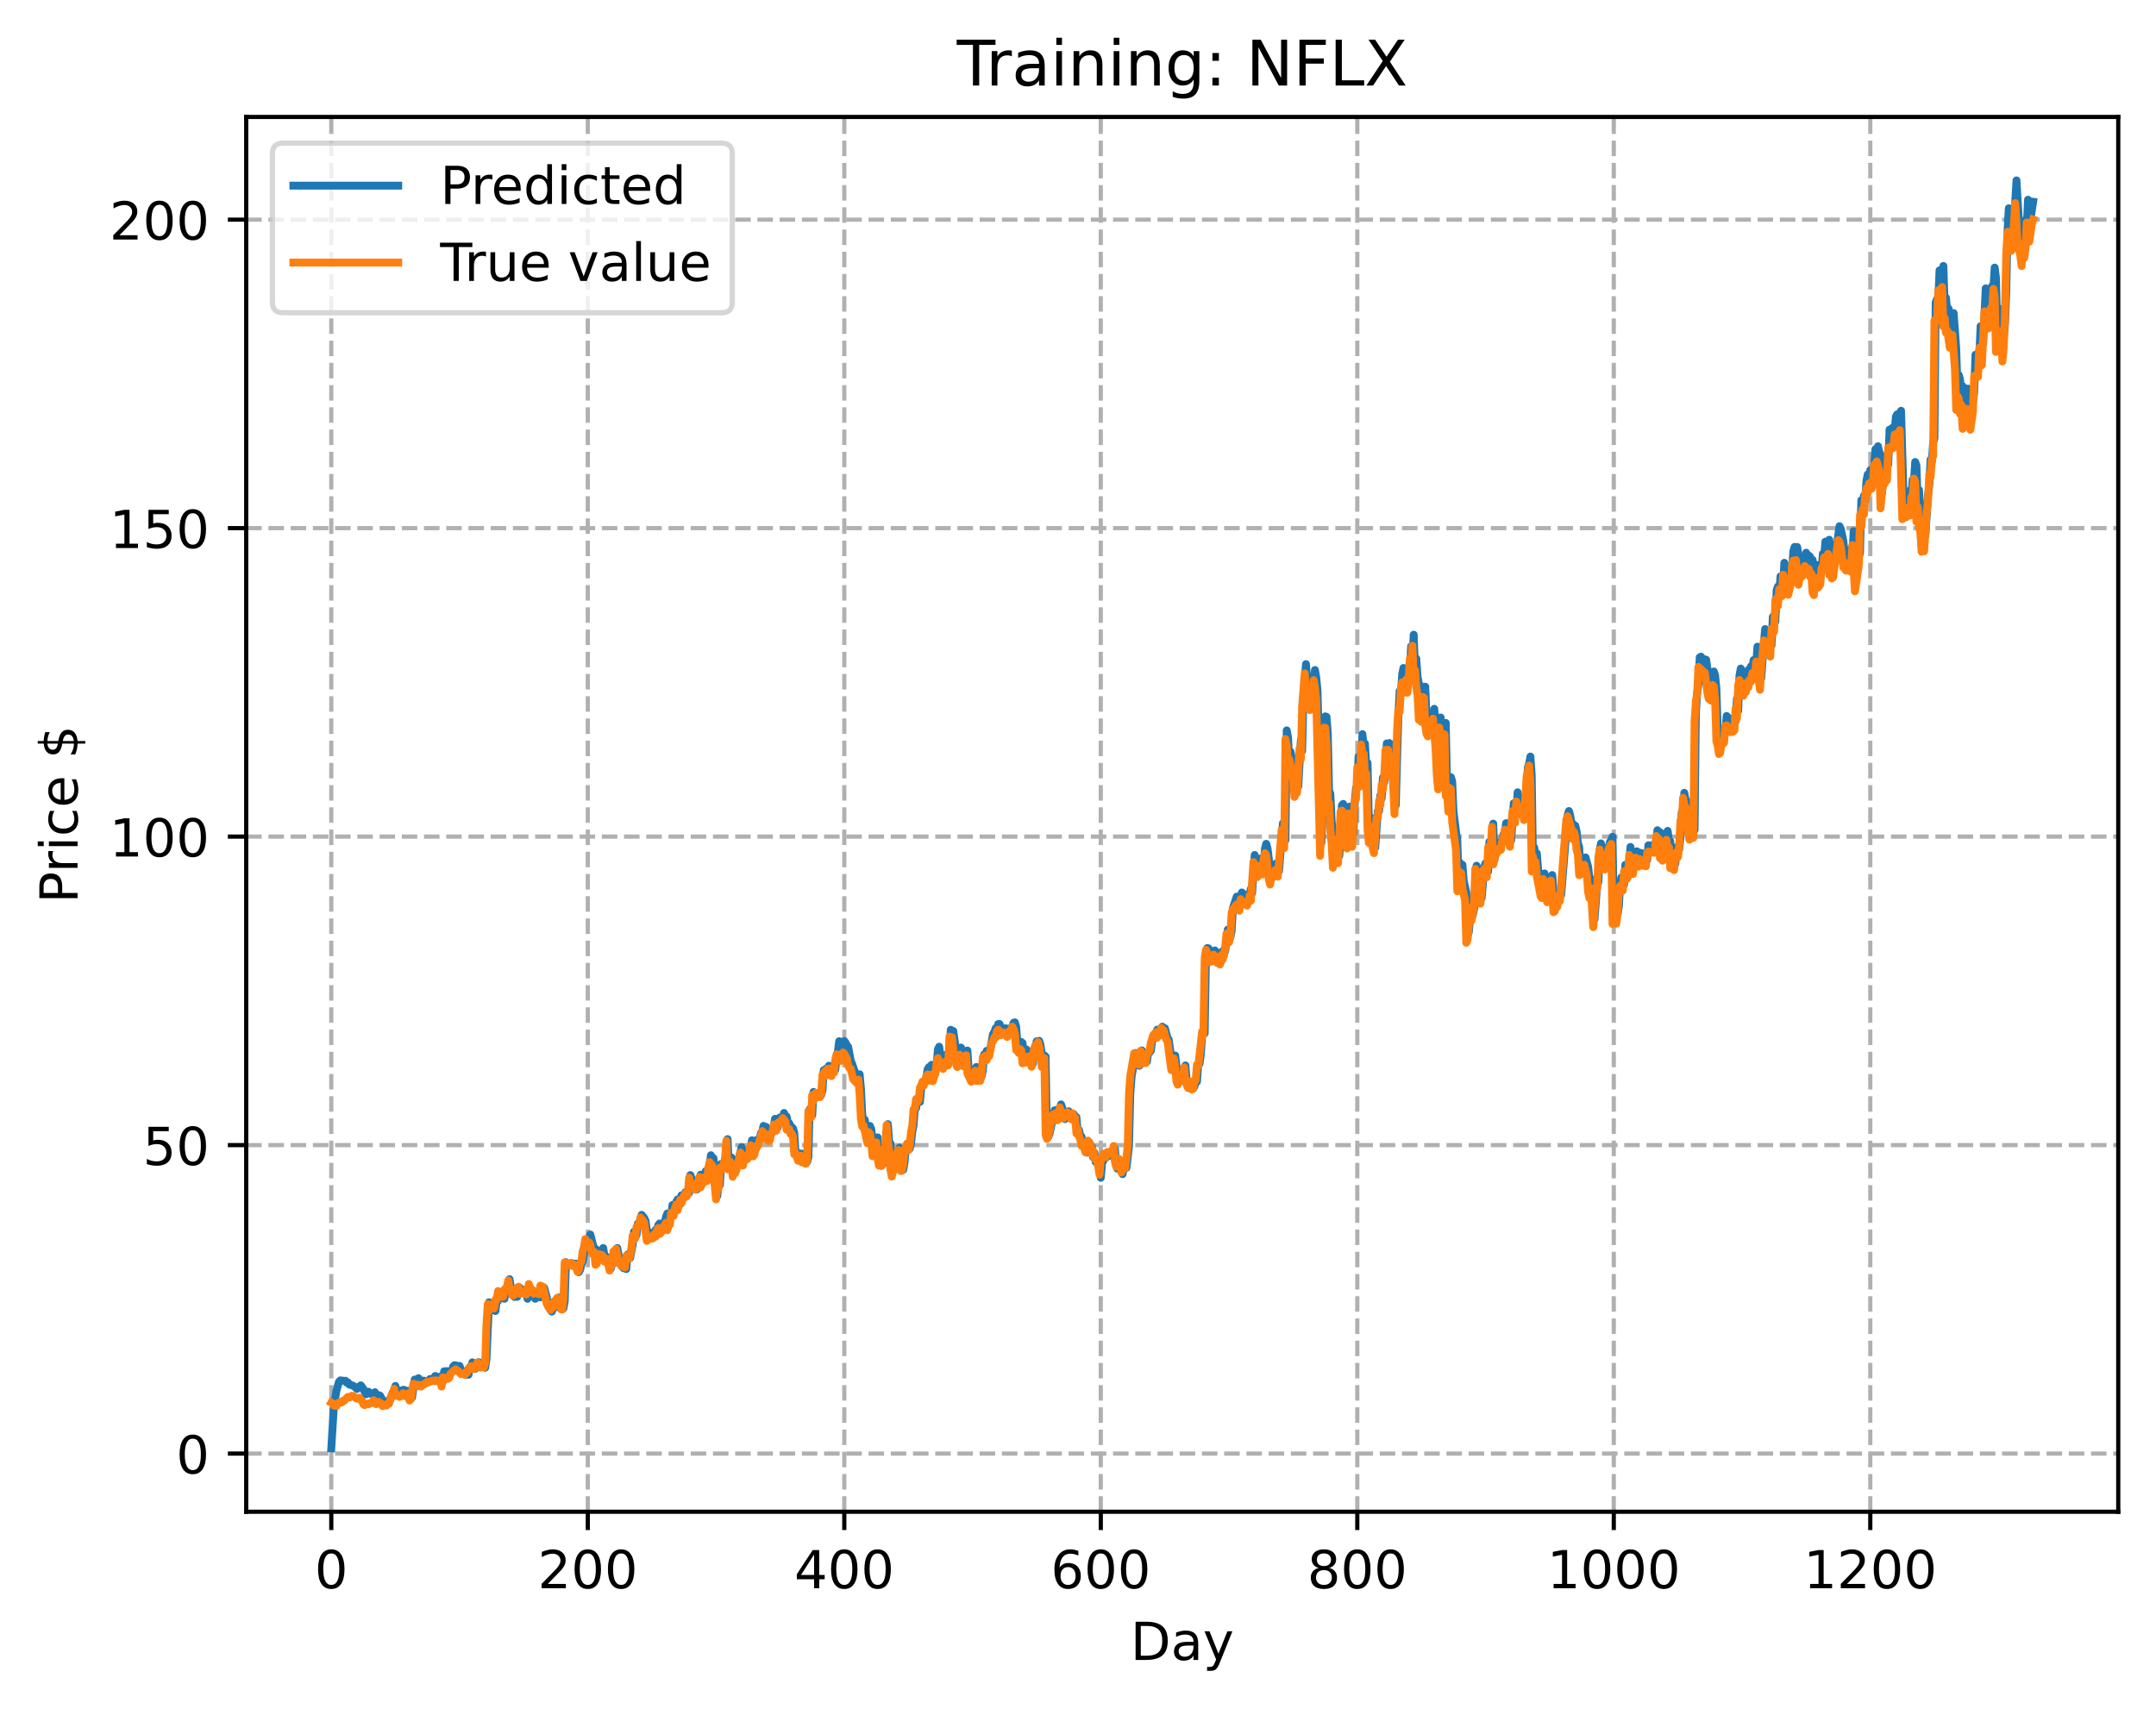 <?xml version="1.0" encoding="utf-8" standalone="no"?>
<!DOCTYPE svg PUBLIC "-//W3C//DTD SVG 1.1//EN"
  "http://www.w3.org/Graphics/SVG/1.1/DTD/svg11.dtd">
<!-- Created with matplotlib (https://matplotlib.org/) -->
<svg height="325.986pt" version="1.1" viewBox="0 0 411.286 325.986" width="411.286pt" xmlns="http://www.w3.org/2000/svg" xmlns:xlink="http://www.w3.org/1999/xlink">
 <defs>
  <style type="text/css">
*{stroke-linecap:butt;stroke-linejoin:round;}
  </style>
 </defs>
 <g id="figure_1">
  <g id="patch_1">
   <path d="M 0 325.986 
L 411.286 325.986 
L 411.286 0 
L 0 0 
z
" style="fill:#ffffff;"/>
  </g>
  <g id="axes_1">
   <g id="patch_2">
    <path d="M 46.966 288.43 
L 404.086 288.43 
L 404.086 22.318 
L 46.966 22.318 
z
" style="fill:#ffffff;"/>
   </g>
   <g id="matplotlib.axis_1">
    <g id="xtick_1">
     <g id="line2d_1">
      <path clip-path="url(#p39c384bb95)" d="M 63.198 288.43 
L 63.198 22.318 
" style="fill:none;stroke:#b0b0b0;stroke-dasharray:2.96,1.28;stroke-dashoffset:0;stroke-width:0.8;"/>
     </g>
     <g id="line2d_2">
      <defs>
       <path d="M 0 0 
L 0 3.5 
" id="m8ff11e7858" style="stroke:#000000;stroke-width:0.8;"/>
      </defs>
      <g>
       <use style="stroke:#000000;stroke-width:0.8;" x="63.198" xlink:href="#m8ff11e7858" y="288.43"/>
      </g>
     </g>
     <g id="text_1">
      <!-- 0 -->
      <defs>
       <path d="M 31.781 66.406 
Q 24.172 66.406 20.328 58.906 
Q 16.5 51.422 16.5 36.375 
Q 16.5 21.391 20.328 13.891 
Q 24.172 6.391 31.781 6.391 
Q 39.453 6.391 43.281 13.891 
Q 47.125 21.391 47.125 36.375 
Q 47.125 51.422 43.281 58.906 
Q 39.453 66.406 31.781 66.406 
z
M 31.781 74.219 
Q 44.047 74.219 50.516 64.516 
Q 56.984 54.828 56.984 36.375 
Q 56.984 17.969 50.516 8.266 
Q 44.047 -1.422 31.781 -1.422 
Q 19.531 -1.422 13.062 8.266 
Q 6.594 17.969 6.594 36.375 
Q 6.594 54.828 13.062 64.516 
Q 19.531 74.219 31.781 74.219 
z
" id="DejaVuSans-48"/>
      </defs>
      <g transform="translate(60.017 303.029)scale(0.1 -0.1)">
       <use xlink:href="#DejaVuSans-48"/>
      </g>
     </g>
    </g>
    <g id="xtick_2">
     <g id="line2d_3">
      <path clip-path="url(#p39c384bb95)" d="M 112.129 288.43 
L 112.129 22.318 
" style="fill:none;stroke:#b0b0b0;stroke-dasharray:2.96,1.28;stroke-dashoffset:0;stroke-width:0.8;"/>
     </g>
     <g id="line2d_4">
      <g>
       <use style="stroke:#000000;stroke-width:0.8;" x="112.129" xlink:href="#m8ff11e7858" y="288.43"/>
      </g>
     </g>
     <g id="text_2">
      <!-- 200 -->
      <defs>
       <path d="M 19.188 8.297 
L 53.609 8.297 
L 53.609 0 
L 7.328 0 
L 7.328 8.297 
Q 12.938 14.109 22.625 23.891 
Q 32.328 33.688 34.812 36.531 
Q 39.547 41.844 41.422 45.531 
Q 43.312 49.219 43.312 52.781 
Q 43.312 58.594 39.234 62.25 
Q 35.156 65.922 28.609 65.922 
Q 23.969 65.922 18.812 64.312 
Q 13.672 62.703 7.812 59.422 
L 7.812 69.391 
Q 13.766 71.781 18.938 73 
Q 24.125 74.219 28.422 74.219 
Q 39.75 74.219 46.484 68.547 
Q 53.219 62.891 53.219 53.422 
Q 53.219 48.922 51.531 44.891 
Q 49.859 40.875 45.406 35.406 
Q 44.188 33.984 37.641 27.219 
Q 31.109 20.453 19.188 8.297 
z
" id="DejaVuSans-50"/>
      </defs>
      <g transform="translate(102.585 303.029)scale(0.1 -0.1)">
       <use xlink:href="#DejaVuSans-50"/>
       <use x="63.623" xlink:href="#DejaVuSans-48"/>
       <use x="127.246" xlink:href="#DejaVuSans-48"/>
      </g>
     </g>
    </g>
    <g id="xtick_3">
     <g id="line2d_5">
      <path clip-path="url(#p39c384bb95)" d="M 161.06 288.43 
L 161.06 22.318 
" style="fill:none;stroke:#b0b0b0;stroke-dasharray:2.96,1.28;stroke-dashoffset:0;stroke-width:0.8;"/>
     </g>
     <g id="line2d_6">
      <g>
       <use style="stroke:#000000;stroke-width:0.8;" x="161.06" xlink:href="#m8ff11e7858" y="288.43"/>
      </g>
     </g>
     <g id="text_3">
      <!-- 400 -->
      <defs>
       <path d="M 37.797 64.312 
L 12.891 25.391 
L 37.797 25.391 
z
M 35.203 72.906 
L 47.609 72.906 
L 47.609 25.391 
L 58.016 25.391 
L 58.016 17.188 
L 47.609 17.188 
L 47.609 0 
L 37.797 0 
L 37.797 17.188 
L 4.891 17.188 
L 4.891 26.703 
z
" id="DejaVuSans-52"/>
      </defs>
      <g transform="translate(151.516 303.029)scale(0.1 -0.1)">
       <use xlink:href="#DejaVuSans-52"/>
       <use x="63.623" xlink:href="#DejaVuSans-48"/>
       <use x="127.246" xlink:href="#DejaVuSans-48"/>
      </g>
     </g>
    </g>
    <g id="xtick_4">
     <g id="line2d_7">
      <path clip-path="url(#p39c384bb95)" d="M 209.99 288.43 
L 209.99 22.318 
" style="fill:none;stroke:#b0b0b0;stroke-dasharray:2.96,1.28;stroke-dashoffset:0;stroke-width:0.8;"/>
     </g>
     <g id="line2d_8">
      <g>
       <use style="stroke:#000000;stroke-width:0.8;" x="209.99" xlink:href="#m8ff11e7858" y="288.43"/>
      </g>
     </g>
     <g id="text_4">
      <!-- 600 -->
      <defs>
       <path d="M 33.016 40.375 
Q 26.375 40.375 22.484 35.828 
Q 18.609 31.297 18.609 23.391 
Q 18.609 15.531 22.484 10.953 
Q 26.375 6.391 33.016 6.391 
Q 39.656 6.391 43.531 10.953 
Q 47.406 15.531 47.406 23.391 
Q 47.406 31.297 43.531 35.828 
Q 39.656 40.375 33.016 40.375 
z
M 52.594 71.297 
L 52.594 62.312 
Q 48.875 64.062 45.094 64.984 
Q 41.312 65.922 37.594 65.922 
Q 27.828 65.922 22.672 59.328 
Q 17.531 52.734 16.797 39.406 
Q 19.672 43.656 24.016 45.922 
Q 28.375 48.188 33.594 48.188 
Q 44.578 48.188 50.953 41.516 
Q 57.328 34.859 57.328 23.391 
Q 57.328 12.156 50.688 5.359 
Q 44.047 -1.422 33.016 -1.422 
Q 20.359 -1.422 13.672 8.266 
Q 6.984 17.969 6.984 36.375 
Q 6.984 53.656 15.188 63.938 
Q 23.391 74.219 37.203 74.219 
Q 40.922 74.219 44.703 73.484 
Q 48.484 72.75 52.594 71.297 
z
" id="DejaVuSans-54"/>
      </defs>
      <g transform="translate(200.446 303.029)scale(0.1 -0.1)">
       <use xlink:href="#DejaVuSans-54"/>
       <use x="63.623" xlink:href="#DejaVuSans-48"/>
       <use x="127.246" xlink:href="#DejaVuSans-48"/>
      </g>
     </g>
    </g>
    <g id="xtick_5">
     <g id="line2d_9">
      <path clip-path="url(#p39c384bb95)" d="M 258.921 288.43 
L 258.921 22.318 
" style="fill:none;stroke:#b0b0b0;stroke-dasharray:2.96,1.28;stroke-dashoffset:0;stroke-width:0.8;"/>
     </g>
     <g id="line2d_10">
      <g>
       <use style="stroke:#000000;stroke-width:0.8;" x="258.921" xlink:href="#m8ff11e7858" y="288.43"/>
      </g>
     </g>
     <g id="text_5">
      <!-- 800 -->
      <defs>
       <path d="M 31.781 34.625 
Q 24.75 34.625 20.719 30.859 
Q 16.703 27.094 16.703 20.516 
Q 16.703 13.922 20.719 10.156 
Q 24.75 6.391 31.781 6.391 
Q 38.812 6.391 42.859 10.172 
Q 46.922 13.969 46.922 20.516 
Q 46.922 27.094 42.891 30.859 
Q 38.875 34.625 31.781 34.625 
z
M 21.922 38.812 
Q 15.578 40.375 12.031 44.719 
Q 8.5 49.078 8.5 55.328 
Q 8.5 64.062 14.719 69.141 
Q 20.953 74.219 31.781 74.219 
Q 42.672 74.219 48.875 69.141 
Q 55.078 64.062 55.078 55.328 
Q 55.078 49.078 51.531 44.719 
Q 48 40.375 41.703 38.812 
Q 48.828 37.156 52.797 32.312 
Q 56.781 27.484 56.781 20.516 
Q 56.781 9.906 50.312 4.234 
Q 43.844 -1.422 31.781 -1.422 
Q 19.734 -1.422 13.25 4.234 
Q 6.781 9.906 6.781 20.516 
Q 6.781 27.484 10.781 32.312 
Q 14.797 37.156 21.922 38.812 
z
M 18.312 54.391 
Q 18.312 48.734 21.844 45.562 
Q 25.391 42.391 31.781 42.391 
Q 38.141 42.391 41.719 45.562 
Q 45.312 48.734 45.312 54.391 
Q 45.312 60.062 41.719 63.234 
Q 38.141 66.406 31.781 66.406 
Q 25.391 66.406 21.844 63.234 
Q 18.312 60.062 18.312 54.391 
z
" id="DejaVuSans-56"/>
      </defs>
      <g transform="translate(249.377 303.029)scale(0.1 -0.1)">
       <use xlink:href="#DejaVuSans-56"/>
       <use x="63.623" xlink:href="#DejaVuSans-48"/>
       <use x="127.246" xlink:href="#DejaVuSans-48"/>
      </g>
     </g>
    </g>
    <g id="xtick_6">
     <g id="line2d_11">
      <path clip-path="url(#p39c384bb95)" d="M 307.851 288.43 
L 307.851 22.318 
" style="fill:none;stroke:#b0b0b0;stroke-dasharray:2.96,1.28;stroke-dashoffset:0;stroke-width:0.8;"/>
     </g>
     <g id="line2d_12">
      <g>
       <use style="stroke:#000000;stroke-width:0.8;" x="307.851" xlink:href="#m8ff11e7858" y="288.43"/>
      </g>
     </g>
     <g id="text_6">
      <!-- 1000 -->
      <defs>
       <path d="M 12.406 8.297 
L 28.516 8.297 
L 28.516 63.922 
L 10.984 60.406 
L 10.984 69.391 
L 28.422 72.906 
L 38.281 72.906 
L 38.281 8.297 
L 54.391 8.297 
L 54.391 0 
L 12.406 0 
z
" id="DejaVuSans-49"/>
      </defs>
      <g transform="translate(295.126 303.029)scale(0.1 -0.1)">
       <use xlink:href="#DejaVuSans-49"/>
       <use x="63.623" xlink:href="#DejaVuSans-48"/>
       <use x="127.246" xlink:href="#DejaVuSans-48"/>
       <use x="190.869" xlink:href="#DejaVuSans-48"/>
      </g>
     </g>
    </g>
    <g id="xtick_7">
     <g id="line2d_13">
      <path clip-path="url(#p39c384bb95)" d="M 356.782 288.43 
L 356.782 22.318 
" style="fill:none;stroke:#b0b0b0;stroke-dasharray:2.96,1.28;stroke-dashoffset:0;stroke-width:0.8;"/>
     </g>
     <g id="line2d_14">
      <g>
       <use style="stroke:#000000;stroke-width:0.8;" x="356.782" xlink:href="#m8ff11e7858" y="288.43"/>
      </g>
     </g>
     <g id="text_7">
      <!-- 1200 -->
      <g transform="translate(344.057 303.029)scale(0.1 -0.1)">
       <use xlink:href="#DejaVuSans-49"/>
       <use x="63.623" xlink:href="#DejaVuSans-50"/>
       <use x="127.246" xlink:href="#DejaVuSans-48"/>
       <use x="190.869" xlink:href="#DejaVuSans-48"/>
      </g>
     </g>
    </g>
    <g id="text_8">
     <!-- Day -->
     <defs>
      <path d="M 19.672 64.797 
L 19.672 8.109 
L 31.594 8.109 
Q 46.688 8.109 53.688 14.938 
Q 60.688 21.781 60.688 36.531 
Q 60.688 51.172 53.688 57.984 
Q 46.688 64.797 31.594 64.797 
z
M 9.812 72.906 
L 30.078 72.906 
Q 51.266 72.906 61.172 64.094 
Q 71.094 55.281 71.094 36.531 
Q 71.094 17.672 61.125 8.828 
Q 51.172 0 30.078 0 
L 9.812 0 
z
" id="DejaVuSans-68"/>
      <path d="M 34.281 27.484 
Q 23.391 27.484 19.188 25 
Q 14.984 22.516 14.984 16.5 
Q 14.984 11.719 18.141 8.906 
Q 21.297 6.109 26.703 6.109 
Q 34.188 6.109 38.703 11.406 
Q 43.219 16.703 43.219 25.484 
L 43.219 27.484 
z
M 52.203 31.203 
L 52.203 0 
L 43.219 0 
L 43.219 8.297 
Q 40.141 3.328 35.547 0.953 
Q 30.953 -1.422 24.312 -1.422 
Q 15.922 -1.422 10.953 3.297 
Q 6 8.016 6 15.922 
Q 6 25.141 12.172 29.828 
Q 18.359 34.516 30.609 34.516 
L 43.219 34.516 
L 43.219 35.406 
Q 43.219 41.609 39.141 45 
Q 35.062 48.391 27.688 48.391 
Q 23 48.391 18.547 47.266 
Q 14.109 46.141 10.016 43.891 
L 10.016 52.203 
Q 14.938 54.109 19.578 55.047 
Q 24.219 56 28.609 56 
Q 40.484 56 46.344 49.844 
Q 52.203 43.703 52.203 31.203 
z
" id="DejaVuSans-97"/>
      <path d="M 32.172 -5.078 
Q 28.375 -14.844 24.75 -17.812 
Q 21.141 -20.797 15.094 -20.797 
L 7.906 -20.797 
L 7.906 -13.281 
L 13.188 -13.281 
Q 16.891 -13.281 18.938 -11.516 
Q 21 -9.766 23.484 -3.219 
L 25.094 0.875 
L 2.984 54.688 
L 12.5 54.688 
L 29.594 11.922 
L 46.688 54.688 
L 56.203 54.688 
z
" id="DejaVuSans-121"/>
     </defs>
     <g transform="translate(215.652 316.707)scale(0.1 -0.1)">
      <use xlink:href="#DejaVuSans-68"/>
      <use x="77.002" xlink:href="#DejaVuSans-97"/>
      <use x="138.281" xlink:href="#DejaVuSans-121"/>
     </g>
    </g>
   </g>
   <g id="matplotlib.axis_2">
    <g id="ytick_1">
     <g id="line2d_15">
      <path clip-path="url(#p39c384bb95)" d="M 46.966 277.332 
L 404.086 277.332 
" style="fill:none;stroke:#b0b0b0;stroke-dasharray:2.96,1.28;stroke-dashoffset:0;stroke-width:0.8;"/>
     </g>
     <g id="line2d_16">
      <defs>
       <path d="M 0 0 
L -3.5 0 
" id="ma1a259ab15" style="stroke:#000000;stroke-width:0.8;"/>
      </defs>
      <g>
       <use style="stroke:#000000;stroke-width:0.8;" x="46.966" xlink:href="#ma1a259ab15" y="277.332"/>
      </g>
     </g>
     <g id="text_9">
      <!-- 0 -->
      <g transform="translate(33.603 281.131)scale(0.1 -0.1)">
       <use xlink:href="#DejaVuSans-48"/>
      </g>
     </g>
    </g>
    <g id="ytick_2">
     <g id="line2d_17">
      <path clip-path="url(#p39c384bb95)" d="M 46.966 218.476 
L 404.086 218.476 
" style="fill:none;stroke:#b0b0b0;stroke-dasharray:2.96,1.28;stroke-dashoffset:0;stroke-width:0.8;"/>
     </g>
     <g id="line2d_18">
      <g>
       <use style="stroke:#000000;stroke-width:0.8;" x="46.966" xlink:href="#ma1a259ab15" y="218.476"/>
      </g>
     </g>
     <g id="text_10">
      <!-- 50 -->
      <defs>
       <path d="M 10.797 72.906 
L 49.516 72.906 
L 49.516 64.594 
L 19.828 64.594 
L 19.828 46.734 
Q 21.969 47.469 24.109 47.828 
Q 26.266 48.188 28.422 48.188 
Q 40.625 48.188 47.75 41.5 
Q 54.891 34.812 54.891 23.391 
Q 54.891 11.625 47.562 5.094 
Q 40.234 -1.422 26.906 -1.422 
Q 22.312 -1.422 17.547 -0.641 
Q 12.797 0.141 7.719 1.703 
L 7.719 11.625 
Q 12.109 9.234 16.797 8.062 
Q 21.484 6.891 26.703 6.891 
Q 35.156 6.891 40.078 11.328 
Q 45.016 15.766 45.016 23.391 
Q 45.016 31 40.078 35.438 
Q 35.156 39.891 26.703 39.891 
Q 22.75 39.891 18.812 39.016 
Q 14.891 38.141 10.797 36.281 
z
" id="DejaVuSans-53"/>
      </defs>
      <g transform="translate(27.241 222.275)scale(0.1 -0.1)">
       <use xlink:href="#DejaVuSans-53"/>
       <use x="63.623" xlink:href="#DejaVuSans-48"/>
      </g>
     </g>
    </g>
    <g id="ytick_3">
     <g id="line2d_19">
      <path clip-path="url(#p39c384bb95)" d="M 46.966 159.619 
L 404.086 159.619 
" style="fill:none;stroke:#b0b0b0;stroke-dasharray:2.96,1.28;stroke-dashoffset:0;stroke-width:0.8;"/>
     </g>
     <g id="line2d_20">
      <g>
       <use style="stroke:#000000;stroke-width:0.8;" x="46.966" xlink:href="#ma1a259ab15" y="159.619"/>
      </g>
     </g>
     <g id="text_11">
      <!-- 100 -->
      <g transform="translate(20.878 163.419)scale(0.1 -0.1)">
       <use xlink:href="#DejaVuSans-49"/>
       <use x="63.623" xlink:href="#DejaVuSans-48"/>
       <use x="127.246" xlink:href="#DejaVuSans-48"/>
      </g>
     </g>
    </g>
    <g id="ytick_4">
     <g id="line2d_21">
      <path clip-path="url(#p39c384bb95)" d="M 46.966 100.763 
L 404.086 100.763 
" style="fill:none;stroke:#b0b0b0;stroke-dasharray:2.96,1.28;stroke-dashoffset:0;stroke-width:0.8;"/>
     </g>
     <g id="line2d_22">
      <g>
       <use style="stroke:#000000;stroke-width:0.8;" x="46.966" xlink:href="#ma1a259ab15" y="100.763"/>
      </g>
     </g>
     <g id="text_12">
      <!-- 150 -->
      <g transform="translate(20.878 104.562)scale(0.1 -0.1)">
       <use xlink:href="#DejaVuSans-49"/>
       <use x="63.623" xlink:href="#DejaVuSans-53"/>
       <use x="127.246" xlink:href="#DejaVuSans-48"/>
      </g>
     </g>
    </g>
    <g id="ytick_5">
     <g id="line2d_23">
      <path clip-path="url(#p39c384bb95)" d="M 46.966 41.907 
L 404.086 41.907 
" style="fill:none;stroke:#b0b0b0;stroke-dasharray:2.96,1.28;stroke-dashoffset:0;stroke-width:0.8;"/>
     </g>
     <g id="line2d_24">
      <g>
       <use style="stroke:#000000;stroke-width:0.8;" x="46.966" xlink:href="#ma1a259ab15" y="41.907"/>
      </g>
     </g>
     <g id="text_13">
      <!-- 200 -->
      <g transform="translate(20.878 45.706)scale(0.1 -0.1)">
       <use xlink:href="#DejaVuSans-50"/>
       <use x="63.623" xlink:href="#DejaVuSans-48"/>
       <use x="127.246" xlink:href="#DejaVuSans-48"/>
      </g>
     </g>
    </g>
    <g id="text_14">
     <!-- Price $ -->
     <defs>
      <path d="M 19.672 64.797 
L 19.672 37.406 
L 32.078 37.406 
Q 38.969 37.406 42.719 40.969 
Q 46.484 44.531 46.484 51.125 
Q 46.484 57.672 42.719 61.234 
Q 38.969 64.797 32.078 64.797 
z
M 9.812 72.906 
L 32.078 72.906 
Q 44.344 72.906 50.609 67.359 
Q 56.891 61.812 56.891 51.125 
Q 56.891 40.328 50.609 34.812 
Q 44.344 29.297 32.078 29.297 
L 19.672 29.297 
L 19.672 0 
L 9.812 0 
z
" id="DejaVuSans-80"/>
      <path d="M 41.109 46.297 
Q 39.594 47.172 37.812 47.578 
Q 36.031 48 33.891 48 
Q 26.266 48 22.188 43.047 
Q 18.109 38.094 18.109 28.812 
L 18.109 0 
L 9.078 0 
L 9.078 54.688 
L 18.109 54.688 
L 18.109 46.188 
Q 20.953 51.172 25.484 53.578 
Q 30.031 56 36.531 56 
Q 37.453 56 38.578 55.875 
Q 39.703 55.766 41.062 55.516 
z
" id="DejaVuSans-114"/>
      <path d="M 9.422 54.688 
L 18.406 54.688 
L 18.406 0 
L 9.422 0 
z
M 9.422 75.984 
L 18.406 75.984 
L 18.406 64.594 
L 9.422 64.594 
z
" id="DejaVuSans-105"/>
      <path d="M 48.781 52.594 
L 48.781 44.188 
Q 44.969 46.297 41.141 47.344 
Q 37.312 48.391 33.406 48.391 
Q 24.656 48.391 19.812 42.844 
Q 14.984 37.312 14.984 27.297 
Q 14.984 17.281 19.812 11.734 
Q 24.656 6.203 33.406 6.203 
Q 37.312 6.203 41.141 7.25 
Q 44.969 8.297 48.781 10.406 
L 48.781 2.094 
Q 45.016 0.344 40.984 -0.531 
Q 36.969 -1.422 32.422 -1.422 
Q 20.062 -1.422 12.781 6.344 
Q 5.516 14.109 5.516 27.297 
Q 5.516 40.672 12.859 48.328 
Q 20.219 56 33.016 56 
Q 37.156 56 41.109 55.141 
Q 45.062 54.297 48.781 52.594 
z
" id="DejaVuSans-99"/>
      <path d="M 56.203 29.594 
L 56.203 25.203 
L 14.891 25.203 
Q 15.484 15.922 20.484 11.062 
Q 25.484 6.203 34.422 6.203 
Q 39.594 6.203 44.453 7.469 
Q 49.312 8.734 54.109 11.281 
L 54.109 2.781 
Q 49.266 0.734 44.188 -0.344 
Q 39.109 -1.422 33.891 -1.422 
Q 20.797 -1.422 13.156 6.188 
Q 5.516 13.812 5.516 26.812 
Q 5.516 40.234 12.766 48.109 
Q 20.016 56 32.328 56 
Q 43.359 56 49.781 48.891 
Q 56.203 41.797 56.203 29.594 
z
M 47.219 32.234 
Q 47.125 39.594 43.094 43.984 
Q 39.062 48.391 32.422 48.391 
Q 24.906 48.391 20.391 44.141 
Q 15.875 39.891 15.188 32.172 
z
" id="DejaVuSans-101"/>
      <path id="DejaVuSans-32"/>
      <path d="M 33.797 -14.703 
L 28.906 -14.703 
L 28.859 0 
Q 23.734 0.094 18.609 1.188 
Q 13.484 2.297 8.297 4.5 
L 8.297 13.281 
Q 13.281 10.156 18.375 8.562 
Q 23.484 6.984 28.906 6.938 
L 28.906 29.203 
Q 18.109 30.953 13.203 35.156 
Q 8.297 39.359 8.297 46.688 
Q 8.297 54.641 13.625 59.219 
Q 18.953 63.812 28.906 64.5 
L 28.906 75.984 
L 33.797 75.984 
L 33.797 64.656 
Q 38.328 64.453 42.578 63.688 
Q 46.828 62.938 50.875 61.625 
L 50.875 53.078 
Q 46.828 55.125 42.547 56.25 
Q 38.281 57.375 33.797 57.562 
L 33.797 36.719 
Q 44.875 35.016 50.094 30.609 
Q 55.328 26.219 55.328 18.609 
Q 55.328 10.359 49.781 5.594 
Q 44.234 0.828 33.797 0.094 
z
M 28.906 37.594 
L 28.906 57.625 
Q 23.25 56.984 20.266 54.391 
Q 17.281 51.812 17.281 47.516 
Q 17.281 43.312 20.031 40.969 
Q 22.797 38.625 28.906 37.594 
z
M 33.797 28.219 
L 33.797 7.078 
Q 39.984 7.906 43.141 10.594 
Q 46.297 13.281 46.297 17.672 
Q 46.297 21.969 43.281 24.5 
Q 40.281 27.047 33.797 28.219 
z
" id="DejaVuSans-36"/>
     </defs>
     <g transform="translate(14.798 172.342)rotate(-90)scale(0.1 -0.1)">
      <use xlink:href="#DejaVuSans-80"/>
      <use x="58.553" xlink:href="#DejaVuSans-114"/>
      <use x="99.666" xlink:href="#DejaVuSans-105"/>
      <use x="127.449" xlink:href="#DejaVuSans-99"/>
      <use x="182.43" xlink:href="#DejaVuSans-101"/>
      <use x="243.953" xlink:href="#DejaVuSans-32"/>
      <use x="275.74" xlink:href="#DejaVuSans-36"/>
     </g>
    </g>
   </g>
   <g id="line2d_25">
    <path clip-path="url(#p39c384bb95)" d="M 63.198 276.334 
L 63.688 268.346 
L 64.177 265.328 
L 64.666 263.641 
L 64.911 263.367 
L 65.645 263.454 
L 65.89 263.44 
L 66.134 263.808 
L 66.379 263.764 
L 66.623 264.153 
L 67.113 264.293 
L 67.602 264.52 
L 68.091 265.006 
L 68.825 264.314 
L 69.315 264.984 
L 69.804 266.036 
L 70.293 265.521 
L 70.538 265.903 
L 70.783 265.876 
L 71.272 266.182 
L 71.517 265.625 
L 71.761 266.379 
L 72.006 266.406 
L 72.251 266.188 
L 72.495 266.277 
L 73.229 267.589 
L 73.474 267.47 
L 73.963 267.469 
L 74.208 267.073 
L 74.452 267.106 
L 74.942 265.621 
L 75.186 265.484 
L 75.431 264.427 
L 75.676 265.93 
L 75.92 265.359 
L 76.165 265.297 
L 76.41 265.611 
L 76.899 265.161 
L 77.144 265.192 
L 77.388 265.456 
L 77.633 265.346 
L 78.122 265.415 
L 78.367 266.529 
L 78.611 266.63 
L 79.101 263.214 
L 79.345 263.198 
L 79.59 263.363 
L 79.835 262.947 
L 80.079 263.868 
L 80.324 263.953 
L 80.569 263.833 
L 80.813 263.405 
L 81.058 263.734 
L 81.303 263.511 
L 81.547 263.725 
L 82.037 263.102 
L 82.281 263.39 
L 82.771 262.937 
L 83.015 262.53 
L 83.26 262.602 
L 83.505 262.806 
L 83.994 262.833 
L 84.239 262.529 
L 84.483 263.603 
L 84.728 261.628 
L 84.972 262.547 
L 85.217 261.592 
L 85.462 262.532 
L 85.706 262.334 
L 85.951 261.664 
L 86.196 261.475 
L 86.44 260.727 
L 86.685 260.485 
L 86.93 260.489 
L 87.174 261.092 
L 87.419 261.214 
L 87.664 260.597 
L 88.153 261.997 
L 88.398 261.644 
L 88.642 262.188 
L 88.887 262.316 
L 89.132 262.231 
L 89.376 262.292 
L 89.621 260.842 
L 89.866 260.859 
L 90.11 259.924 
L 90.599 261.184 
L 90.844 260.994 
L 91.089 260.218 
L 91.333 259.899 
L 91.823 260.797 
L 92.312 260.755 
L 92.557 260.957 
L 92.801 259.301 
L 93.291 248.469 
L 93.535 249.824 
L 93.78 248.656 
L 94.025 249.643 
L 94.269 250.028 
L 94.514 250.139 
L 94.759 248.058 
L 95.003 248.198 
L 95.248 246.495 
L 95.493 247.613 
L 95.737 247.197 
L 95.982 247.67 
L 96.227 247.8 
L 96.471 246.398 
L 96.96 245.348 
L 97.205 244.05 
L 97.45 245.578 
L 97.694 245.871 
L 97.939 247.231 
L 98.184 247.457 
L 98.428 246.83 
L 98.673 247.428 
L 98.918 246.209 
L 99.162 245.673 
L 99.407 246.226 
L 99.652 246.064 
L 99.896 246.129 
L 100.141 246.521 
L 100.386 246.386 
L 100.63 247.804 
L 100.875 247.184 
L 101.12 245.766 
L 101.609 246.576 
L 101.854 246.564 
L 102.098 247.805 
L 102.343 247.378 
L 102.587 247.313 
L 103.077 247.543 
L 103.321 245.917 
L 103.566 245.532 
L 103.811 245.695 
L 104.3 247.538 
L 104.545 249.099 
L 104.789 249.174 
L 105.034 250.006 
L 105.279 250.246 
L 105.523 249.026 
L 105.768 249.524 
L 106.013 248.505 
L 106.257 248.398 
L 106.502 247.591 
L 106.747 247.558 
L 106.991 249.101 
L 107.236 249.68 
L 107.481 249.643 
L 107.725 248.303 
L 107.97 240.817 
L 108.215 241.367 
L 108.459 241.146 
L 108.704 241.207 
L 108.948 240.996 
L 109.438 241.078 
L 109.682 241.408 
L 109.927 241.095 
L 110.172 241.664 
L 110.416 242.719 
L 110.661 242.273 
L 110.906 241.222 
L 111.15 240.709 
L 111.64 237.999 
L 111.884 236.74 
L 112.129 237.356 
L 112.618 235.538 
L 113.352 238.446 
L 113.597 238.262 
L 113.842 240.753 
L 114.086 240.496 
L 114.331 239.084 
L 114.575 238.571 
L 114.82 239.578 
L 115.065 238.11 
L 115.309 239.539 
L 115.554 239.83 
L 116.043 239.91 
L 116.533 242.012 
L 116.777 240.832 
L 117.022 241.079 
L 117.267 238.61 
L 117.511 238.897 
L 117.756 238.119 
L 118.245 240.741 
L 118.49 241.109 
L 118.735 241.758 
L 118.979 241.98 
L 119.224 241.453 
L 119.469 242.127 
L 119.713 239.36 
L 119.958 239.867 
L 120.203 240.025 
L 120.692 237.497 
L 120.936 235.012 
L 121.181 235.839 
L 121.426 235.652 
L 121.67 233.479 
L 121.915 233.659 
L 122.16 233.19 
L 122.404 231.786 
L 122.894 232.375 
L 123.138 232.899 
L 123.628 236.42 
L 123.872 235.412 
L 124.117 235.186 
L 124.362 235.611 
L 124.606 235.779 
L 124.851 235.509 
L 125.096 234.603 
L 125.34 235.102 
L 125.585 233.725 
L 125.83 233.437 
L 126.074 234.569 
L 126.563 234.333 
L 127.053 232.145 
L 127.297 231.526 
L 127.542 232.624 
L 127.787 232.083 
L 128.031 232.209 
L 128.276 229.906 
L 128.521 231.017 
L 128.765 231.064 
L 129.01 229.296 
L 129.255 228.848 
L 129.499 230.081 
L 129.989 228.064 
L 130.233 228.578 
L 130.478 228.437 
L 130.723 227.48 
L 130.967 227.735 
L 131.212 227.81 
L 131.457 227.591 
L 131.701 224.193 
L 131.946 224.854 
L 132.191 226.549 
L 132.435 225.773 
L 132.924 226.96 
L 133.169 225.586 
L 133.414 225.932 
L 133.658 224.117 
L 133.903 225.958 
L 134.148 225.079 
L 134.392 224.719 
L 134.637 223.441 
L 134.882 224.175 
L 135.126 224.277 
L 135.616 220.41 
L 135.86 222.206 
L 136.105 220.962 
L 136.594 225.492 
L 136.839 228.184 
L 137.084 225.205 
L 137.328 226.105 
L 137.573 222.059 
L 137.818 222.723 
L 138.062 222.059 
L 138.551 220.295 
L 138.796 217.335 
L 139.041 222.817 
L 139.285 221.377 
L 139.53 220.836 
L 139.775 221.562 
L 140.019 223.525 
L 140.264 221.852 
L 140.509 222.349 
L 140.753 221.731 
L 141.487 218.873 
L 141.977 221.441 
L 142.221 220.127 
L 142.466 219.703 
L 142.711 220.463 
L 142.955 220.367 
L 143.445 217.553 
L 143.689 218.425 
L 143.934 219.753 
L 144.178 219.23 
L 144.423 217.462 
L 144.668 217.739 
L 144.912 217.426 
L 145.157 216.182 
L 145.402 215.875 
L 145.646 214.815 
L 145.891 215.198 
L 146.136 214.992 
L 146.38 216.306 
L 146.625 215.898 
L 146.87 216.914 
L 147.604 214.964 
L 147.848 213.466 
L 148.338 215.155 
L 148.582 213.344 
L 148.827 213.189 
L 149.072 213.296 
L 149.316 213.743 
L 149.561 212.34 
L 149.806 212.987 
L 150.05 213.002 
L 150.295 214.217 
L 150.539 214.277 
L 150.784 214.822 
L 151.273 215.274 
L 151.518 216.102 
L 151.763 220.232 
L 152.007 219.803 
L 152.497 221.376 
L 152.741 220.096 
L 152.986 220.112 
L 153.231 221.752 
L 153.475 220.815 
L 153.72 221.832 
L 153.965 221.683 
L 154.209 220.851 
L 154.454 211.646 
L 154.699 212.063 
L 154.943 212.775 
L 155.188 208.333 
L 155.433 209.348 
L 155.922 208.64 
L 156.166 208.833 
L 156.411 208.382 
L 156.656 208.922 
L 156.9 208.054 
L 157.145 204.164 
L 157.39 204.101 
L 157.634 203.859 
L 157.879 204.358 
L 158.124 203.341 
L 158.368 204.247 
L 158.613 203.581 
L 158.858 204.404 
L 159.102 203.126 
L 159.347 204.125 
L 159.592 201.633 
L 159.836 200.62 
L 160.081 198.653 
L 160.326 198.897 
L 160.57 200.372 
L 160.815 199.858 
L 161.06 198.621 
L 161.304 198.933 
L 161.549 199.471 
L 161.794 199.721 
L 162.283 202.338 
L 162.527 202.916 
L 163.017 204.37 
L 163.751 205.853 
L 163.995 204.967 
L 164.24 207.809 
L 164.485 212.554 
L 164.729 214.075 
L 164.974 213.647 
L 165.219 215.266 
L 165.463 215.986 
L 165.708 217.521 
L 165.953 214.826 
L 166.197 215.425 
L 166.442 217.199 
L 166.687 220.318 
L 166.931 219.839 
L 167.421 217 
L 167.665 220.522 
L 167.91 222.161 
L 168.154 221.211 
L 168.399 222.138 
L 168.644 221.343 
L 169.133 218.264 
L 169.378 214.477 
L 169.622 217.86 
L 169.867 218.175 
L 170.112 221.65 
L 170.356 223.455 
L 170.601 222.487 
L 170.846 222.746 
L 171.09 220.244 
L 171.58 218.983 
L 171.824 222.061 
L 172.069 223.334 
L 172.314 223.18 
L 172.558 221.745 
L 172.803 218.959 
L 173.048 218.852 
L 173.292 218.27 
L 173.537 219.186 
L 173.782 218.309 
L 174.026 215.952 
L 174.271 214.777 
L 174.515 211.491 
L 174.76 211.422 
L 175.005 209.94 
L 175.249 210.258 
L 175.494 210.236 
L 175.739 207.524 
L 175.983 207.18 
L 176.228 206.327 
L 176.473 206.175 
L 176.717 205.553 
L 176.962 203.978 
L 177.207 203.599 
L 177.451 204.382 
L 177.696 203.17 
L 177.941 203.183 
L 178.185 204.072 
L 178.675 203.289 
L 178.919 200.192 
L 179.164 199.705 
L 179.409 201.576 
L 179.653 202.277 
L 179.898 201.96 
L 180.142 202.926 
L 180.387 201.271 
L 180.632 202.306 
L 180.876 201.678 
L 181.121 202.276 
L 181.366 196.473 
L 181.61 197.54 
L 181.855 196.713 
L 182.589 201.901 
L 182.834 202.311 
L 183.078 202.042 
L 183.323 199.878 
L 183.568 200.47 
L 183.812 201.955 
L 184.057 202.688 
L 184.302 201.958 
L 184.546 200.43 
L 184.791 204.07 
L 185.036 204.829 
L 185.28 204.541 
L 185.525 205.386 
L 185.77 205.188 
L 186.014 205.336 
L 186.259 203.574 
L 186.503 205.94 
L 186.748 204.864 
L 186.993 205.509 
L 187.237 205.423 
L 187.482 204.345 
L 187.727 201.182 
L 187.971 201.88 
L 188.216 200.494 
L 188.461 201.284 
L 188.95 199.924 
L 189.439 197.257 
L 189.684 196.898 
L 189.929 196.191 
L 190.173 196.466 
L 190.418 195.386 
L 190.663 195.363 
L 191.152 196.423 
L 191.397 196.705 
L 191.641 196.211 
L 191.886 196.191 
L 192.13 196.497 
L 192.375 197.168 
L 192.864 196.055 
L 193.109 195.986 
L 193.354 195.143 
L 193.598 195.059 
L 193.843 195.886 
L 194.088 199.116 
L 194.332 199.029 
L 194.577 199.627 
L 194.822 198.8 
L 195.066 199.017 
L 195.311 201.55 
L 195.556 201.659 
L 195.8 200.228 
L 196.045 201.698 
L 196.29 201.103 
L 196.779 200.596 
L 197.024 202.965 
L 197.268 200.751 
L 197.513 200.015 
L 197.758 198.668 
L 198.002 199.268 
L 198.247 198.585 
L 198.491 199.356 
L 198.981 202.926 
L 199.225 201.363 
L 199.47 201.588 
L 199.715 216.653 
L 199.959 216.937 
L 200.204 216.384 
L 201.183 211.837 
L 201.427 212.909 
L 201.672 211.704 
L 201.917 213.233 
L 202.161 212.939 
L 202.406 210.707 
L 202.651 211.382 
L 203.14 213.531 
L 203.874 212.026 
L 204.363 213.15 
L 204.608 213.562 
L 204.852 212.577 
L 205.097 213.409 
L 205.342 213.133 
L 205.586 216.259 
L 205.831 215.577 
L 206.076 216.593 
L 206.32 216.862 
L 206.565 218.383 
L 206.81 218.242 
L 207.299 219.911 
L 207.788 217.96 
L 208.033 218.776 
L 208.278 218.775 
L 208.522 220.788 
L 208.767 219.943 
L 209.012 221.701 
L 209.256 221.503 
L 209.501 221.765 
L 209.99 224.724 
L 210.235 221.906 
L 210.479 221.478 
L 210.724 220.455 
L 210.969 220.884 
L 211.213 220.695 
L 211.458 219.998 
L 211.703 220.5 
L 211.947 219.929 
L 212.192 219.702 
L 212.437 219.972 
L 212.681 219.148 
L 212.926 221.808 
L 213.171 222.994 
L 213.415 222.528 
L 213.66 221.578 
L 213.905 222.372 
L 214.149 224.024 
L 214.394 222.809 
L 214.639 222.909 
L 214.883 222.823 
L 215.373 218.675 
L 215.617 208.685 
L 215.862 205.493 
L 216.596 200.907 
L 216.84 203.206 
L 217.085 202.298 
L 217.33 203.351 
L 217.574 203.038 
L 217.819 200.406 
L 218.064 201.824 
L 218.308 201.419 
L 218.553 202.463 
L 218.798 202.556 
L 219.042 200.769 
L 219.287 200.796 
L 219.532 200.532 
L 219.776 198.732 
L 220.021 198.193 
L 220.266 197.255 
L 220.51 197.455 
L 220.755 196.449 
L 221 197.594 
L 221.489 196.767 
L 221.734 195.881 
L 221.978 197.023 
L 222.223 196.177 
L 222.712 198 
L 222.957 198.368 
L 223.446 201.922 
L 223.691 203.601 
L 224.18 201.38 
L 224.425 203.379 
L 224.669 206.301 
L 224.914 206.295 
L 225.648 205.093 
L 225.893 205.739 
L 226.137 203.274 
L 226.382 206.31 
L 226.871 207.614 
L 227.116 206.4 
L 227.605 207.702 
L 227.85 207.309 
L 228.094 206.34 
L 228.339 206.389 
L 228.584 203.12 
L 228.828 202.976 
L 229.073 201.141 
L 229.318 197.534 
L 229.562 196.626 
L 229.807 197.171 
L 230.052 182.737 
L 230.296 180.885 
L 230.541 180.932 
L 230.786 182.445 
L 231.03 182.973 
L 231.275 182.9 
L 231.52 182.398 
L 231.764 181.338 
L 232.009 181.759 
L 232.254 181.804 
L 232.498 183.021 
L 232.743 182.643 
L 232.988 183.355 
L 233.232 181.46 
L 233.477 182.123 
L 233.722 181.437 
L 234.211 177.361 
L 234.455 178.368 
L 234.7 178.9 
L 234.945 177.701 
L 235.189 173.278 
L 235.923 171.074 
L 236.168 171.053 
L 236.413 171.183 
L 236.657 172.6 
L 236.902 170.276 
L 237.147 170.516 
L 237.391 171.234 
L 237.636 171.429 
L 237.881 171.091 
L 238.125 171.14 
L 238.37 170.657 
L 238.615 169.583 
L 238.859 170.395 
L 239.349 163.125 
L 240.082 166.051 
L 240.327 163.82 
L 240.572 164.864 
L 240.816 164.052 
L 241.061 165.069 
L 241.306 161.914 
L 241.55 160.994 
L 241.795 161.862 
L 242.529 167.714 
L 242.774 165.739 
L 243.018 165.974 
L 243.263 165.534 
L 243.508 164.69 
L 243.752 165.204 
L 243.997 166.166 
L 244.731 157.068 
L 244.976 157.337 
L 245.22 160.284 
L 245.465 139.35 
L 245.709 140.672 
L 245.954 145.769 
L 246.199 143.433 
L 246.688 146.066 
L 246.933 146.883 
L 247.177 150.49 
L 247.422 149.92 
L 247.667 150.048 
L 248.156 141.201 
L 248.401 143.269 
L 248.645 132.996 
L 249.135 126.708 
L 249.379 130.037 
L 249.624 130.922 
L 249.869 131.164 
L 250.113 133.68 
L 250.358 129.666 
L 250.603 130.147 
L 250.847 127.831 
L 251.092 129.291 
L 251.337 131.794 
L 252.07 160.831 
L 252.315 155.227 
L 252.804 136.678 
L 253.049 136.768 
L 253.294 139.933 
L 253.538 150.838 
L 253.783 151.456 
L 254.028 156.646 
L 254.272 159.126 
L 254.517 164.191 
L 254.762 159.099 
L 255.006 158.881 
L 255.496 163.298 
L 255.74 159.569 
L 255.985 153.656 
L 256.23 153.379 
L 257.208 160.693 
L 257.453 153.892 
L 257.697 155.535 
L 257.942 158.552 
L 258.187 159.054 
L 258.431 153.401 
L 258.676 150.326 
L 258.921 150.3 
L 259.165 144.355 
L 259.41 147.79 
L 259.655 148.028 
L 259.899 140.066 
L 260.144 142.263 
L 260.389 141.876 
L 260.633 146.296 
L 260.878 145.545 
L 261.123 156.767 
L 261.367 159.134 
L 261.612 156.088 
L 261.857 159.33 
L 262.346 161.713 
L 262.835 154.778 
L 263.08 154.754 
L 263.325 151.715 
L 263.569 152.323 
L 263.814 148.36 
L 264.058 149.288 
L 264.303 147.154 
L 264.548 141.835 
L 264.792 142.288 
L 265.037 141.767 
L 265.282 146.426 
L 265.526 142.855 
L 265.771 142.62 
L 266.26 153.676 
L 266.75 136.845 
L 266.994 131.854 
L 267.239 132.416 
L 267.484 128.656 
L 267.728 127.444 
L 267.973 129.311 
L 268.218 128.785 
L 268.462 127.478 
L 268.707 130.123 
L 268.952 127.836 
L 269.196 123.287 
L 269.441 125.761 
L 269.685 121.095 
L 269.93 127.505 
L 270.175 125.642 
L 270.419 129.137 
L 270.664 130.41 
L 270.909 135.204 
L 271.153 133.26 
L 271.398 135.642 
L 271.643 131.023 
L 271.887 131.022 
L 272.132 136.901 
L 272.377 138.408 
L 272.621 138.597 
L 272.866 136.065 
L 273.111 136.989 
L 273.355 137.308 
L 273.6 135.234 
L 274.089 140.815 
L 274.334 146.262 
L 274.579 148.82 
L 274.823 136.886 
L 275.313 144.523 
L 275.557 140.011 
L 275.802 137.933 
L 276.046 150.058 
L 276.291 149.361 
L 276.536 152.868 
L 276.78 148.275 
L 277.025 149.117 
L 277.27 154.75 
L 277.759 158.768 
L 278.004 160.303 
L 278.248 168.297 
L 278.493 164.605 
L 278.738 167.603 
L 278.982 164.998 
L 279.227 168.095 
L 279.716 170.238 
L 279.961 178.555 
L 280.206 177.801 
L 280.695 172.047 
L 280.94 174.622 
L 281.184 173.5 
L 281.429 171.719 
L 281.673 165.171 
L 281.918 169.892 
L 282.163 171.197 
L 282.407 168.042 
L 282.652 171.326 
L 283.141 165.376 
L 283.386 164.697 
L 283.631 164.796 
L 283.875 166.288 
L 284.12 160.607 
L 284.365 161.536 
L 284.609 161.141 
L 284.854 157.145 
L 285.099 163.911 
L 285.343 162.856 
L 285.588 161.074 
L 285.833 161.646 
L 286.322 160.518 
L 286.567 160.831 
L 286.811 159.214 
L 287.056 159.157 
L 287.301 157.056 
L 287.545 157.065 
L 287.79 158.995 
L 288.034 159.049 
L 288.279 160.341 
L 288.768 153.257 
L 289.013 155.816 
L 289.258 155.574 
L 289.502 151.165 
L 289.747 152.926 
L 289.992 152.335 
L 290.236 152.245 
L 290.481 152.628 
L 290.97 154.508 
L 291.46 146.431 
L 291.704 145.653 
L 291.949 144.343 
L 292.194 147.928 
L 292.438 164.748 
L 292.683 161.695 
L 292.928 164.146 
L 293.172 162.801 
L 293.417 165.94 
L 294.151 169.656 
L 294.395 170.06 
L 294.64 166.645 
L 294.885 168.555 
L 295.129 169.344 
L 295.374 171.301 
L 295.619 169.601 
L 295.863 169.507 
L 296.108 166.95 
L 296.597 173.154 
L 296.842 173.191 
L 297.087 171.434 
L 297.331 171.722 
L 297.576 169.894 
L 297.821 170.744 
L 299.044 155.508 
L 299.289 154.738 
L 299.533 155.573 
L 299.778 157.062 
L 300.022 157.13 
L 300.267 158.901 
L 300.512 157.53 
L 300.756 158.606 
L 301.001 160.848 
L 301.246 161.592 
L 301.49 165.685 
L 301.735 165.472 
L 301.98 165.023 
L 302.224 165.092 
L 302.469 163.595 
L 302.958 165.389 
L 303.448 169.766 
L 303.692 167.785 
L 304.182 175.369 
L 304.671 168.833 
L 304.916 168.273 
L 305.16 162.211 
L 305.405 160.916 
L 305.649 164.624 
L 305.894 164.06 
L 306.139 161.752 
L 306.383 164.881 
L 306.628 163.217 
L 306.873 162.46 
L 307.117 160.646 
L 307.362 160.36 
L 307.607 159.652 
L 307.851 173.376 
L 308.096 171.119 
L 308.341 173.946 
L 308.585 174.374 
L 308.83 172.91 
L 309.075 168.356 
L 309.319 167.391 
L 309.809 168.784 
L 310.053 165.002 
L 310.298 166.074 
L 310.543 165.851 
L 310.787 165.797 
L 311.032 161.588 
L 311.521 165.03 
L 311.766 165.321 
L 312.01 163.236 
L 312.255 162.417 
L 312.5 163.902 
L 312.744 164.226 
L 312.989 162.72 
L 313.234 162.821 
L 313.478 163.15 
L 313.723 164.131 
L 313.968 163.163 
L 314.212 164.115 
L 314.457 161.269 
L 314.702 161.301 
L 314.946 161.464 
L 315.191 161.265 
L 315.68 161.606 
L 315.925 161.412 
L 316.17 158.4 
L 316.414 159.293 
L 316.659 158.772 
L 316.904 162.694 
L 317.148 159.114 
L 317.393 162.923 
L 317.882 161.398 
L 318.127 158.521 
L 318.371 160.507 
L 318.616 160.487 
L 318.861 164.371 
L 319.105 163.402 
L 319.35 163.25 
L 319.595 164.792 
L 319.839 161.7 
L 320.084 161.43 
L 320.329 162.074 
L 320.573 159.837 
L 320.818 154.989 
L 321.063 155.461 
L 321.307 151.26 
L 321.552 152.661 
L 321.797 152.826 
L 322.041 154.62 
L 322.286 157.779 
L 322.531 158.867 
L 322.775 158.181 
L 323.02 156.534 
L 323.265 158.339 
L 323.509 136.083 
L 323.754 132.327 
L 323.998 130.406 
L 324.243 125.419 
L 324.488 125.284 
L 324.732 126.413 
L 324.977 125.738 
L 325.466 125.865 
L 326.2 130.928 
L 326.445 131.065 
L 326.69 130.582 
L 326.934 128.114 
L 327.179 128.832 
L 327.424 131.32 
L 327.668 139.116 
L 327.913 140.115 
L 328.158 142.082 
L 328.402 141.593 
L 328.647 139.752 
L 328.892 139.755 
L 329.136 139.637 
L 329.381 136.599 
L 330.115 137.403 
L 330.359 138.176 
L 330.604 137.273 
L 330.849 137.965 
L 331.093 137.626 
L 331.338 133.338 
L 331.583 135.617 
L 331.827 128.868 
L 332.072 127.55 
L 332.317 130.144 
L 332.561 130.48 
L 332.806 130.191 
L 333.051 129.282 
L 333.295 130.009 
L 333.54 127.792 
L 333.785 128.821 
L 334.029 127.121 
L 334.274 127.686 
L 334.519 125.937 
L 334.763 126.98 
L 335.008 126.934 
L 335.252 123.381 
L 335.497 126.244 
L 335.742 126.996 
L 335.986 129.399 
L 336.476 122.855 
L 336.72 120.018 
L 336.965 120.768 
L 337.21 120.978 
L 337.454 122.261 
L 337.699 121.659 
L 337.944 123.146 
L 338.188 117.677 
L 338.433 118.856 
L 338.678 118.592 
L 338.922 112.578 
L 339.167 111.898 
L 339.412 113.168 
L 339.656 109.965 
L 340.146 111.633 
L 340.39 107.374 
L 340.88 109.096 
L 341.124 108.612 
L 341.369 110.63 
L 341.858 108.74 
L 342.103 105.159 
L 342.347 104.343 
L 342.592 104.858 
L 342.837 104.361 
L 343.081 105.928 
L 343.326 108.961 
L 343.571 107.083 
L 343.815 107.476 
L 344.06 107.171 
L 344.305 107.066 
L 344.549 105.457 
L 344.794 106.761 
L 345.039 105.993 
L 345.283 106.199 
L 345.528 107.459 
L 345.773 106.812 
L 346.017 110.702 
L 346.262 111.134 
L 346.507 107.762 
L 346.751 108.304 
L 346.996 109.838 
L 347.24 109.291 
L 347.485 109.067 
L 347.73 105.637 
L 347.974 106.334 
L 348.219 103.337 
L 348.464 104.39 
L 348.953 102.972 
L 349.198 107.128 
L 349.442 106.819 
L 349.687 107.71 
L 349.932 107.688 
L 350.421 103.867 
L 350.91 100.392 
L 351.155 100.914 
L 351.644 103.22 
L 351.889 105.705 
L 352.134 105.811 
L 352.378 106.226 
L 352.868 104.876 
L 353.357 106.454 
L 353.601 101.337 
L 354.091 109.979 
L 354.58 106.361 
L 354.825 105.485 
L 355.069 95.439 
L 355.314 97.911 
L 355.559 94.587 
L 355.803 95.492 
L 356.048 91.727 
L 356.293 90.511 
L 356.537 91.977 
L 356.782 89.688 
L 357.271 90.813 
L 357.516 89.096 
L 357.761 85.709 
L 358.005 87.723 
L 358.25 85.14 
L 358.495 86.257 
L 358.739 86.677 
L 358.984 94.246 
L 359.473 89.535 
L 359.718 89.346 
L 359.962 88.592 
L 360.207 88.632 
L 360.452 81.972 
L 360.696 82.618 
L 360.941 81.673 
L 361.43 82.24 
L 361.675 79.451 
L 361.92 79.05 
L 362.164 79.34 
L 362.654 78.367 
L 363.143 95.3 
L 363.388 93.859 
L 363.877 95.747 
L 364.122 94.926 
L 364.366 93.59 
L 364.611 95.087 
L 364.856 91.535 
L 365.1 91.965 
L 365.345 88.143 
L 365.589 88.777 
L 365.834 96.19 
L 366.079 93.482 
L 366.323 97.733 
L 366.568 98.351 
L 366.813 101.968 
L 367.057 100.267 
L 367.302 102.137 
L 367.791 94.571 
L 368.036 92.604 
L 368.281 87.678 
L 368.525 88.076 
L 368.77 84.489 
L 369.015 83.609 
L 369.259 57.686 
L 369.504 57.066 
L 369.749 57.155 
L 369.993 51.576 
L 370.483 53.188 
L 370.727 50.74 
L 370.972 58.149 
L 371.216 56.791 
L 371.461 59.28 
L 371.706 58.869 
L 372.195 62.148 
L 372.684 59.732 
L 373.174 66.428 
L 373.418 74.396 
L 373.663 71.549 
L 373.908 72.416 
L 374.152 75.491 
L 374.397 73.669 
L 374.642 78.252 
L 374.886 77.471 
L 375.131 77.125 
L 375.376 74.137 
L 375.62 74.49 
L 375.865 75.591 
L 376.11 78.225 
L 376.599 74.971 
L 376.844 67.678 
L 377.088 67.643 
L 377.333 67.735 
L 377.577 67.972 
L 377.822 62.239 
L 378.067 62.627 
L 378.311 65.504 
L 378.801 55.01 
L 379.29 57.78 
L 379.535 58.375 
L 380.024 54.564 
L 380.269 54.964 
L 380.513 51.05 
L 380.758 53.021 
L 381.003 63.174 
L 381.247 62.263 
L 381.492 58.915 
L 381.737 60.356 
L 381.981 59.933 
L 382.226 64.853 
L 382.471 61.878 
L 382.715 56.069 
L 382.96 44.208 
L 383.204 39.738 
L 383.449 41.082 
L 383.694 43.398 
L 383.938 43.439 
L 384.183 42.611 
L 384.672 34.414 
L 385.162 42.793 
L 385.406 43.372 
L 385.651 44.601 
L 385.896 46.55 
L 386.14 42.117 
L 386.385 44.841 
L 386.63 43.24 
L 386.874 38.11 
L 387.119 39.239 
L 387.364 41.674 
L 387.853 38.5 
L 387.853 38.5 
" style="fill:none;stroke:#1f77b4;stroke-linecap:square;stroke-width:1.5;"/>
   </g>
   <g id="line2d_26">
    <path clip-path="url(#p39c384bb95)" d="M 63.198 267.621 
L 63.443 267.774 
L 63.688 268.162 
L 64.177 268.268 
L 64.422 267.785 
L 64.666 267.597 
L 65.156 267.597 
L 65.4 267.256 
L 65.645 267.256 
L 66.379 266.514 
L 66.623 266.62 
L 66.868 266.526 
L 67.113 266.302 
L 67.357 266.338 
L 67.847 266.714 
L 68.091 266.844 
L 68.581 266.667 
L 68.825 267.162 
L 69.07 267.291 
L 69.315 267.927 
L 69.559 268.091 
L 69.804 267.809 
L 70.049 267.809 
L 70.293 267.927 
L 70.538 267.715 
L 70.783 267.715 
L 71.027 267.574 
L 71.272 267.15 
L 71.517 267.738 
L 71.761 267.903 
L 72.251 267.456 
L 72.74 267.844 
L 72.984 268.28 
L 73.229 268.056 
L 73.474 267.986 
L 73.718 268.174 
L 73.963 267.903 
L 74.208 267.832 
L 74.697 266.126 
L 74.942 266.137 
L 75.186 264.972 
L 75.431 266.314 
L 75.92 266.232 
L 76.165 266.514 
L 76.41 266.443 
L 76.654 266.22 
L 76.899 265.808 
L 77.144 266.008 
L 77.388 266.408 
L 77.633 265.914 
L 77.878 265.855 
L 78.122 267.22 
L 78.367 266.985 
L 78.856 264.007 
L 79.345 264.395 
L 79.59 264.172 
L 79.835 264.489 
L 80.079 264.266 
L 80.324 264.56 
L 80.569 264.23 
L 80.813 264.183 
L 81.058 263.948 
L 81.303 263.913 
L 81.547 263.63 
L 81.792 263.724 
L 82.281 263.477 
L 82.771 263.383 
L 83.015 263.536 
L 83.26 263.359 
L 83.749 263.642 
L 83.994 263.595 
L 84.239 264.548 
L 84.483 262.759 
L 84.728 263.312 
L 84.972 262.841 
L 85.217 262.877 
L 85.462 263.077 
L 85.706 262.853 
L 85.951 262.076 
L 86.44 261.641 
L 86.93 261.252 
L 87.174 261.523 
L 87.419 261.605 
L 87.908 262.159 
L 88.398 262.112 
L 88.642 262.312 
L 88.887 261.759 
L 89.132 261.864 
L 89.376 261.088 
L 89.621 261.194 
L 89.866 260.652 
L 90.355 261.205 
L 90.599 260.852 
L 91.089 259.934 
L 91.333 260.228 
L 91.578 260.935 
L 91.823 260.899 
L 92.067 260.652 
L 92.312 260.887 
L 92.557 259.969 
L 92.801 252.636 
L 93.046 248.822 
L 93.291 250.07 
L 93.535 248.893 
L 93.78 249.128 
L 94.025 249.54 
L 94.269 249.622 
L 94.514 247.951 
L 94.759 248.01 
L 95.003 246.326 
L 95.248 246.738 
L 95.493 246.903 
L 95.737 247.421 
L 95.982 247.409 
L 96.227 246.009 
L 96.471 245.82 
L 96.716 245.467 
L 96.96 244.302 
L 97.205 245.867 
L 97.45 245.856 
L 97.694 247.092 
L 97.939 247.174 
L 98.184 246.373 
L 98.428 246.338 
L 98.673 245.703 
L 98.918 245.491 
L 99.162 246.856 
L 99.407 246.774 
L 99.652 246.574 
L 99.896 246.797 
L 100.141 246.268 
L 100.386 246.986 
L 100.63 246.703 
L 100.875 244.984 
L 101.364 246.244 
L 101.609 246.126 
L 101.854 246.833 
L 102.098 246.55 
L 102.587 246.844 
L 102.832 246.927 
L 103.077 245.279 
L 103.566 245.502 
L 104.3 248.787 
L 104.789 249.646 
L 105.034 249.917 
L 105.279 248.857 
L 105.523 249.41 
L 105.768 248.233 
L 106.013 248.21 
L 106.257 247.657 
L 106.502 247.762 
L 106.991 249.787 
L 107.236 249.858 
L 107.481 248.01 
L 107.725 240.841 
L 107.97 240.888 
L 108.215 241.382 
L 108.459 241.088 
L 108.704 241.171 
L 108.948 240.994 
L 109.193 241.524 
L 109.438 241.265 
L 109.682 241.441 
L 109.927 241.9 
L 110.172 242.654 
L 110.416 242.254 
L 110.661 240.935 
L 110.906 240.723 
L 111.15 238.757 
L 111.395 237.992 
L 111.64 236.403 
L 111.884 237.474 
L 112.129 237.145 
L 112.374 237.051 
L 112.618 237.463 
L 112.863 238.899 
L 113.108 239.299 
L 113.352 238.863 
L 113.597 241.312 
L 113.842 241.124 
L 114.086 239.888 
L 114.331 239.287 
L 114.575 240.005 
L 114.82 239.44 
L 115.065 239.758 
L 115.309 240.712 
L 115.554 240.3 
L 115.799 240.182 
L 116.288 242.418 
L 116.533 241.112 
L 116.777 241.347 
L 117.022 238.781 
L 117.267 238.852 
L 117.511 238.263 
L 118.001 240.853 
L 118.245 241.076 
L 118.49 241.535 
L 118.735 241.665 
L 118.979 241.182 
L 119.224 241.83 
L 119.469 239.617 
L 119.713 240.088 
L 119.958 240.182 
L 120.203 239.476 
L 120.447 238.134 
L 120.692 235.732 
L 120.936 236.333 
L 121.181 236.274 
L 121.426 234.073 
L 121.67 233.955 
L 121.915 233.531 
L 122.16 232.283 
L 122.649 232.837 
L 122.894 233.284 
L 123.383 236.756 
L 123.628 235.838 
L 123.872 235.909 
L 124.362 236.344 
L 124.606 236.215 
L 124.851 235.438 
L 125.096 235.932 
L 125.34 234.649 
L 125.585 234.296 
L 125.83 235.426 
L 126.074 235.226 
L 126.319 234.826 
L 126.808 233.743 
L 127.053 233.307 
L 127.297 234.72 
L 127.542 233.802 
L 127.787 233.649 
L 128.031 231.377 
L 128.276 231.871 
L 128.521 231.965 
L 128.765 230.518 
L 129.01 229.788 
L 129.255 230.918 
L 129.744 228.928 
L 129.989 229.588 
L 130.478 228.152 
L 130.723 227.704 
L 130.967 228.305 
L 131.212 227.869 
L 131.457 224.691 
L 131.946 226.645 
L 132.191 225.939 
L 132.68 226.963 
L 132.924 225.715 
L 133.169 225.962 
L 133.414 224.561 
L 133.658 226.539 
L 133.903 225.797 
L 134.148 225.68 
L 134.392 224.608 
L 134.637 224.797 
L 134.882 225.338 
L 135.126 222.749 
L 135.371 221.713 
L 135.616 223.231 
L 135.86 222.301 
L 136.105 223.832 
L 136.594 228.834 
L 136.839 226.209 
L 137.084 226.739 
L 137.328 222.784 
L 137.573 223.231 
L 137.818 223.031 
L 138.062 221.819 
L 138.307 221.254 
L 138.551 217.64 
L 138.796 223.102 
L 139.041 221.795 
L 139.285 221.63 
L 139.53 222.172 
L 139.775 224.526 
L 140.019 222.289 
L 140.264 223.832 
L 140.509 223.102 
L 141.243 219.9 
L 141.487 220.889 
L 141.732 222.372 
L 141.977 221.018 
L 142.221 220.512 
L 142.466 221.207 
L 142.711 220.948 
L 143.2 218.511 
L 143.689 220.618 
L 143.934 220.241 
L 144.178 218.723 
L 144.423 218.841 
L 144.668 218.44 
L 145.402 215.815 
L 145.891 216.298 
L 146.136 217.416 
L 146.38 217.122 
L 146.625 217.734 
L 146.87 217.522 
L 147.114 216.274 
L 147.359 216.121 
L 147.604 214.556 
L 148.093 215.733 
L 148.338 214.297 
L 148.827 213.979 
L 149.072 214.156 
L 149.316 213.332 
L 149.806 213.944 
L 150.05 215.533 
L 150.295 215.615 
L 150.539 215.415 
L 150.784 216.321 
L 151.029 216.274 
L 151.273 216.863 
L 151.518 220.241 
L 151.763 219.994 
L 152.252 221.477 
L 152.497 220.689 
L 152.741 220.5 
L 152.986 221.772 
L 153.231 221.56 
L 153.72 222.054 
L 153.965 221.207 
L 154.209 211.966 
L 154.454 212.413 
L 154.699 213.226 
L 154.943 208.929 
L 155.188 210 
L 155.677 208.494 
L 155.922 209.329 
L 156.166 209.07 
L 156.411 209.329 
L 156.656 208.741 
L 156.9 205.021 
L 157.145 204.95 
L 157.39 204.35 
L 157.634 205.198 
L 157.879 203.926 
L 158.124 204.091 
L 158.368 203.867 
L 158.613 205.315 
L 158.858 204.185 
L 159.102 204.644 
L 159.347 202.161 
L 159.592 201.148 
L 159.836 201.866 
L 160.081 201.29 
L 160.326 202.396 
L 160.57 202.396 
L 160.815 200.819 
L 161.06 201.066 
L 161.549 201.937 
L 161.794 203.35 
L 162.038 203.762 
L 162.283 203.915 
L 162.772 205.951 
L 163.506 206.693 
L 163.751 205.986 
L 163.995 209.059 
L 164.24 213.614 
L 164.485 214.968 
L 164.729 214.732 
L 165.219 216.981 
L 165.463 218.134 
L 165.708 216.004 
L 165.953 216.31 
L 166.197 217.687 
L 166.442 220.606 
L 166.687 220.488 
L 166.931 218.664 
L 167.176 217.969 
L 167.421 221.042 
L 167.665 222.395 
L 167.91 221.571 
L 168.154 222.466 
L 168.399 221.607 
L 168.644 219.194 
L 168.888 218.735 
L 169.133 214.626 
L 169.378 217.887 
L 169.622 219.476 
L 169.867 223.172 
L 170.112 224.491 
L 170.356 223.537 
L 170.601 223.172 
L 170.846 220.747 
L 171.335 219.417 
L 171.58 222.478 
L 171.824 223.431 
L 172.069 223.243 
L 172.314 222.078 
L 172.558 219.241 
L 172.803 218.958 
L 173.048 218.158 
L 173.292 219.453 
L 173.537 218.499 
L 173.782 216.039 
L 174.026 214.827 
L 174.271 211.648 
L 174.515 211.448 
L 174.76 209.671 
L 175.005 210.271 
L 175.249 209.859 
L 175.494 207.517 
L 175.739 207.069 
L 175.983 206.363 
L 176.228 207.116 
L 176.717 205.304 
L 176.962 204.998 
L 177.207 206.186 
L 177.451 205.315 
L 177.696 205.021 
L 177.941 206.292 
L 178.185 205.409 
L 178.43 204.974 
L 178.675 202.726 
L 178.919 201.878 
L 179.164 203.102 
L 179.653 203.42 
L 179.898 203.95 
L 180.142 202.631 
L 180.387 203.408 
L 180.632 202.996 
L 180.876 203.244 
L 181.121 197.77 
L 181.366 198.841 
L 181.61 197.899 
L 182.1 202.49 
L 182.344 202.832 
L 182.589 203.585 
L 182.834 203.35 
L 183.078 201.231 
L 183.568 202.596 
L 183.812 203.444 
L 184.057 202.643 
L 184.302 201.337 
L 184.546 204.844 
L 185.28 206.387 
L 185.525 205.916 
L 185.77 205.986 
L 186.014 204.291 
L 186.259 206.245 
L 186.503 205.798 
L 186.748 206.245 
L 186.993 206.222 
L 187.237 204.974 
L 187.482 201.713 
L 187.727 202.361 
L 187.971 201.395 
L 188.216 202.267 
L 188.461 201.407 
L 188.705 201.513 
L 189.195 198.971 
L 189.439 198.606 
L 189.684 197.923 
L 189.929 197.947 
L 190.173 196.746 
L 190.418 196.463 
L 190.663 196.722 
L 190.907 197.511 
L 191.152 197.417 
L 191.397 197.017 
L 191.641 197.181 
L 191.886 197.052 
L 192.13 197.852 
L 192.62 196.722 
L 192.864 196.781 
L 193.109 195.875 
L 193.354 196.357 
L 193.598 197.193 
L 193.843 200.36 
L 194.088 200.501 
L 194.332 200.901 
L 194.577 200.148 
L 194.822 200.395 
L 195.066 202.879 
L 195.311 202.69 
L 195.556 201.56 
L 195.8 202.749 
L 196.045 201.866 
L 196.29 201.737 
L 196.534 201.466 
L 196.779 203.538 
L 197.268 200.054 
L 197.513 199.394 
L 197.758 200.607 
L 198.002 198.829 
L 198.247 199.7 
L 198.736 203.585 
L 198.981 201.807 
L 199.225 201.902 
L 199.47 216.51 
L 199.715 217.287 
L 199.959 216.922 
L 200.449 214.332 
L 200.693 212.92 
L 200.938 212.59 
L 201.183 213.532 
L 201.427 212.39 
L 201.672 213.755 
L 201.917 213.602 
L 202.161 211.283 
L 202.895 213.367 
L 203.14 212.872 
L 203.385 212.731 
L 203.629 212.213 
L 203.874 213.002 
L 204.118 212.778 
L 204.363 213.532 
L 204.608 212.413 
L 204.852 213.237 
L 205.097 213.261 
L 205.342 216.274 
L 205.586 215.427 
L 205.831 216.745 
L 206.076 217.393 
L 206.32 218.64 
L 206.565 218.275 
L 207.054 219.853 
L 207.299 218.087 
L 207.544 217.616 
L 207.788 218.37 
L 208.033 218.323 
L 208.278 220.241 
L 208.522 219.523 
L 208.767 221.112 
L 209.256 221.089 
L 209.746 224.114 
L 209.99 221.23 
L 210.235 221.101 
L 210.479 220.135 
L 210.724 220.712 
L 210.969 220.759 
L 211.213 219.806 
L 211.458 220.147 
L 211.947 219.617 
L 212.192 219.888 
L 212.437 218.652 
L 212.681 221.642 
L 212.926 222.596 
L 213.171 222.313 
L 213.415 221.089 
L 213.66 221.96 
L 213.905 223.714 
L 214.149 222.878 
L 214.394 222.807 
L 214.639 222.89 
L 215.128 218.676 
L 215.373 208.505 
L 215.617 205.28 
L 216.351 200.96 
L 216.596 202.926 
L 216.84 202.702 
L 217.085 203.043 
L 217.33 203.161 
L 217.574 200.501 
L 217.819 201.878 
L 218.064 201.843 
L 218.308 202.608 
L 218.553 202.832 
L 218.798 200.995 
L 219.042 200.842 
L 219.287 200.524 
L 219.532 198.947 
L 220.021 197.44 
L 220.266 197.523 
L 220.51 196.922 
L 220.755 197.982 
L 221.244 196.899 
L 221.489 196.11 
L 221.734 197.476 
L 221.978 196.569 
L 222.467 198.335 
L 222.712 198.688 
L 223.201 202.396 
L 223.446 204.174 
L 223.691 203.314 
L 223.935 201.937 
L 224.18 203.608 
L 224.425 206.375 
L 224.669 206.952 
L 224.914 206.175 
L 225.403 205.315 
L 225.648 205.869 
L 225.893 203.632 
L 226.137 206.41 
L 226.627 207.587 
L 226.871 206.269 
L 227.361 207.858 
L 227.605 207.705 
L 227.85 206.316 
L 228.094 206.128 
L 228.339 203.114 
L 228.584 203.42 
L 229.318 196.828 
L 229.562 197.381 
L 229.807 182.82 
L 230.052 181.22 
L 230.296 181.914 
L 230.541 183.091 
L 230.786 183.55 
L 231.03 183.315 
L 231.275 183.433 
L 231.52 182.138 
L 231.764 182.644 
L 232.009 182.679 
L 232.254 183.75 
L 232.498 183.656 
L 232.743 184.021 
L 232.988 182.232 
L 233.232 183.068 
L 233.477 182.279 
L 233.722 180.702 
L 233.966 178.124 
L 234.455 179.783 
L 234.7 178.642 
L 234.945 174.204 
L 235.189 173.427 
L 235.434 173.662 
L 235.679 172.815 
L 235.923 172.568 
L 236.168 172.756 
L 236.413 173.757 
L 236.657 171.555 
L 237.147 172.391 
L 237.391 172.568 
L 237.636 172.415 
L 237.881 172.791 
L 238.125 172.156 
L 238.37 170.849 
L 238.615 171.861 
L 239.104 164.481 
L 239.838 167.353 
L 240.082 165.187 
L 240.327 166.364 
L 240.572 165.811 
L 240.816 166.835 
L 241.061 163.845 
L 241.306 162.786 
L 241.55 163.221 
L 242.04 167.753 
L 242.284 168.766 
L 242.529 166.859 
L 242.774 167.106 
L 243.263 166.011 
L 243.752 167.259 
L 244.486 158.336 
L 244.731 159.184 
L 244.976 161.821 
L 245.22 141.009 
L 245.465 142.233 
L 245.709 147.201 
L 245.954 144.893 
L 246.688 148.625 
L 246.933 152.05 
L 247.177 151.497 
L 247.422 151.285 
L 247.911 142.775 
L 248.156 144.835 
L 248.401 134.723 
L 248.89 128.484 
L 249.135 131.933 
L 249.624 132.851 
L 249.869 135.476 
L 250.113 131.686 
L 250.358 132.086 
L 250.603 129.767 
L 250.847 131.309 
L 251.092 133.652 
L 251.826 163.292 
L 252.07 157.83 
L 252.56 138.831 
L 252.804 138.867 
L 253.049 141.927 
L 253.294 152.804 
L 253.538 153.216 
L 253.783 158.372 
L 254.028 161.044 
L 254.272 165.564 
L 254.517 160.585 
L 254.762 160.231 
L 255.251 164.693 
L 255.74 154.817 
L 255.985 154.664 
L 256.23 156.535 
L 256.719 161.42 
L 256.964 161.891 
L 257.208 155.193 
L 257.453 156.983 
L 257.697 160.243 
L 257.942 161.562 
L 258.431 152.58 
L 258.676 152.427 
L 258.921 146.377 
L 259.165 149.814 
L 259.41 150.085 
L 259.655 142.045 
L 259.899 143.928 
L 260.144 143.787 
L 260.389 148.166 
L 260.633 147.577 
L 260.878 158.336 
L 261.123 160.808 
L 261.367 157.63 
L 261.612 160.808 
L 262.101 162.774 
L 262.591 156.041 
L 262.835 156.006 
L 263.08 152.792 
L 263.325 153.592 
L 263.569 149.755 
L 263.814 150.626 
L 264.058 148.154 
L 264.303 143.081 
L 264.548 143.728 
L 264.792 143.069 
L 265.037 148.013 
L 265.282 144.67 
L 265.526 144.481 
L 266.016 155.323 
L 266.505 139.49 
L 266.75 135.335 
L 266.994 135.818 
L 267.239 131.557 
L 267.484 130.156 
L 267.728 132.18 
L 267.973 131.18 
L 268.218 129.673 
L 268.462 132.157 
L 268.707 129.756 
L 268.952 125.565 
L 269.196 128.061 
L 269.441 123.211 
L 269.685 129.767 
L 269.93 127.86 
L 270.175 131.133 
L 270.419 132.651 
L 270.664 137.36 
L 270.909 135.288 
L 271.153 137.725 
L 271.398 132.969 
L 271.643 133.122 
L 271.887 138.407 
L 272.132 140.044 
L 272.377 140.503 
L 272.621 138.243 
L 272.866 139.22 
L 273.111 139.479 
L 273.355 137.113 
L 273.845 142.692 
L 274.089 147.895 
L 274.334 150.603 
L 274.579 138.808 
L 275.068 146.212 
L 275.313 141.998 
L 275.557 140.103 
L 275.802 151.897 
L 276.046 151.309 
L 276.291 154.864 
L 276.536 150.332 
L 276.78 150.508 
L 277.025 156.853 
L 277.759 162.174 
L 278.004 170.037 
L 278.248 166.199 
L 278.493 169.225 
L 278.738 166.576 
L 278.982 169.637 
L 279.472 171.732 
L 279.716 179.878 
L 279.961 179.254 
L 280.45 173.215 
L 280.695 175.687 
L 280.94 174.451 
L 281.184 172.509 
L 281.429 165.787 
L 281.673 170.814 
L 281.918 172.297 
L 282.163 169.119 
L 282.407 172.426 
L 282.897 166.058 
L 283.386 165.54 
L 283.631 167.377 
L 283.875 161.62 
L 284.12 162.433 
L 284.365 162.056 
L 284.609 157.759 
L 284.854 164.928 
L 285.099 164.057 
L 285.343 161.974 
L 285.588 162.727 
L 285.833 162.374 
L 286.077 161.821 
L 286.322 162.138 
L 286.567 160.384 
L 286.811 159.949 
L 287.056 158.301 
L 287.301 158.372 
L 287.545 159.808 
L 287.79 160.102 
L 288.034 161.55 
L 288.524 154.758 
L 288.768 157.041 
L 289.013 156.994 
L 289.258 152.91 
L 289.502 154.499 
L 289.747 153.804 
L 289.992 153.934 
L 290.236 154.381 
L 290.481 155.134 
L 290.726 156.465 
L 291.215 148.26 
L 291.704 146.071 
L 291.949 149.731 
L 292.194 166.282 
L 292.438 163.421 
L 292.683 165.528 
L 292.928 164.446 
L 293.172 167.2 
L 293.906 171.061 
L 294.151 171.355 
L 294.395 167.73 
L 294.64 169.578 
L 294.885 170.461 
L 295.129 172.132 
L 295.374 170.402 
L 295.619 170.755 
L 295.863 167.989 
L 296.353 174.051 
L 296.597 173.886 
L 296.842 172.426 
L 297.087 173.003 
L 297.331 170.802 
L 297.576 171.92 
L 298.555 159.384 
L 298.799 156.312 
L 299.044 155.735 
L 299.778 158.148 
L 300.022 160.102 
L 300.267 158.748 
L 300.512 159.749 
L 300.756 162.138 
L 301.001 163.045 
L 301.246 166.976 
L 301.49 166.859 
L 301.98 166.341 
L 302.224 164.987 
L 302.714 166.917 
L 302.958 170.225 
L 303.203 171.379 
L 303.448 169.437 
L 303.937 176.888 
L 304.426 170.143 
L 304.671 169.648 
L 304.916 163.539 
L 305.16 162.079 
L 305.405 165.976 
L 305.649 165.387 
L 305.894 163.08 
L 306.139 165.893 
L 306.383 164.363 
L 306.628 163.822 
L 306.873 161.95 
L 307.362 161.02 
L 307.607 176.287 
L 307.851 173.851 
L 308.096 176.111 
L 308.341 176.229 
L 308.585 174.145 
L 308.83 169.731 
L 309.075 168.989 
L 309.564 169.919 
L 309.809 166.247 
L 310.298 167.741 
L 310.543 167.341 
L 310.787 163.115 
L 311.277 166.694 
L 311.521 166.764 
L 311.766 164.457 
L 312.01 163.633 
L 312.255 165.14 
L 312.5 165.364 
L 312.744 163.892 
L 313.234 164.481 
L 313.478 165.199 
L 313.723 164.398 
L 313.968 165.293 
L 314.212 162.774 
L 314.457 162.468 
L 314.702 162.798 
L 314.946 162.621 
L 315.68 162.703 
L 315.925 159.513 
L 316.17 160.62 
L 316.414 160.02 
L 316.659 163.739 
L 316.904 160.738 
L 317.148 164.222 
L 317.393 163.139 
L 317.637 162.75 
L 317.882 160.231 
L 318.127 161.903 
L 318.371 161.679 
L 318.616 165.646 
L 318.861 164.528 
L 319.105 164.398 
L 319.35 166.023 
L 319.595 163.068 
L 319.839 162.586 
L 320.084 163.539 
L 320.329 161.326 
L 320.573 156.523 
L 320.818 156.865 
L 321.063 152.227 
L 321.307 153.651 
L 321.552 153.946 
L 321.797 155.699 
L 322.041 158.925 
L 322.286 160.208 
L 322.531 159.349 
L 322.775 157.889 
L 323.02 159.855 
L 323.265 137.501 
L 323.509 133.876 
L 323.754 132.133 
L 323.998 127.248 
L 324.243 127.448 
L 324.488 128.414 
L 324.732 127.872 
L 324.977 128.461 
L 325.222 128.343 
L 325.711 132.192 
L 325.956 133.322 
L 326.445 133.687 
L 326.69 130.686 
L 326.934 130.968 
L 327.179 133.499 
L 327.424 141.468 
L 327.668 142.221 
L 327.913 143.869 
L 328.158 143.622 
L 328.402 141.739 
L 328.647 141.927 
L 328.892 141.715 
L 329.136 138.478 
L 329.381 138.384 
L 330.115 139.691 
L 330.359 139.008 
L 330.604 139.608 
L 330.849 139.349 
L 331.093 135.123 
L 331.338 137.066 
L 331.583 130.697 
L 331.827 129.732 
L 332.072 132.263 
L 332.317 132.687 
L 332.561 132.746 
L 332.806 131.627 
L 333.051 132.027 
L 333.295 130.191 
L 333.54 131.109 
L 333.785 129.661 
L 334.029 130.05 
L 334.274 128.425 
L 334.519 129.508 
L 334.763 129.497 
L 335.008 126.248 
L 335.252 129.143 
L 335.497 129.803 
L 335.742 131.604 
L 335.986 127.26 
L 336.476 122.175 
L 336.72 123.046 
L 336.965 123.187 
L 337.21 124.435 
L 337.454 123.717 
L 337.699 125.271 
L 337.944 119.95 
L 338.188 120.904 
L 338.433 120.468 
L 338.678 114.406 
L 338.922 114.182 
L 339.167 115.607 
L 339.412 112.405 
L 339.901 113.758 
L 340.146 109.65 
L 340.39 111.098 
L 340.635 111.698 
L 340.88 111.616 
L 341.124 113.476 
L 341.613 111.392 
L 341.858 107.826 
L 342.103 106.955 
L 342.347 107.661 
L 342.592 106.861 
L 342.837 108.767 
L 343.081 111.569 
L 343.326 109.862 
L 343.571 110.168 
L 343.815 109.921 
L 344.06 109.474 
L 344.305 107.991 
L 344.549 109.262 
L 344.794 108.709 
L 345.039 108.52 
L 345.283 110.027 
L 345.528 109.415 
L 345.773 113.088 
L 346.017 113.547 
L 346.262 110.251 
L 346.507 110.851 
L 346.751 112.158 
L 346.996 111.91 
L 347.24 111.487 
L 347.485 108.391 
L 347.73 108.779 
L 347.974 106.354 
L 348.219 107.367 
L 348.708 105.672 
L 348.953 109.686 
L 349.198 109.415 
L 349.442 110.368 
L 349.687 110.156 
L 350.176 106.449 
L 350.666 103.047 
L 350.91 103.341 
L 351.155 104.389 
L 351.644 108.273 
L 351.889 108.132 
L 352.134 108.873 
L 352.623 107.414 
L 352.868 108.026 
L 353.112 109.097 
L 353.357 104 
L 353.846 112.817 
L 354.58 108.026 
L 354.825 98.22 
L 355.069 100.563 
L 355.314 97.137 
L 355.559 98.173 
L 355.803 94.465 
L 356.048 93.171 
L 356.293 94.183 
L 356.537 92.229 
L 356.782 92.994 
L 357.027 93.253 
L 357.271 91.982 
L 357.516 88.662 
L 357.761 90.71 
L 358.005 88.038 
L 358.495 89.686 
L 358.739 96.996 
L 358.984 94.053 
L 359.228 92.5 
L 359.473 92.335 
L 359.718 91.405 
L 359.962 91.64 
L 360.207 85.401 
L 360.452 86.131 
L 360.696 85.201 
L 361.186 85.472 
L 361.43 82.894 
L 361.675 83.035 
L 361.92 82.906 
L 362.409 82.07 
L 362.898 99.068 
L 363.143 97.561 
L 363.632 98.691 
L 363.877 97.961 
L 364.122 96.761 
L 364.366 98.35 
L 364.611 94.842 
L 364.856 95.007 
L 365.1 91.322 
L 365.345 91.935 
L 365.589 99.551 
L 365.834 96.749 
L 366.079 100.657 
L 366.323 101.457 
L 366.568 105.271 
L 366.813 103.576 
L 367.057 105.177 
L 367.547 97.62 
L 367.791 95.666 
L 368.036 90.463 
L 368.281 91.099 
L 368.525 87.673 
L 368.77 86.991 
L 369.015 61.212 
L 369.259 60.906 
L 369.504 61.212 
L 369.749 55.397 
L 369.993 56.138 
L 370.238 57.245 
L 370.483 54.761 
L 370.727 62.295 
L 370.972 60.694 
L 371.216 63.495 
L 371.461 63.06 
L 371.95 66.356 
L 372.44 63.884 
L 372.929 70.417 
L 373.174 78.233 
L 373.418 75.572 
L 373.663 76.043 
L 373.908 78.986 
L 374.152 77.244 
L 374.397 81.823 
L 374.642 81.293 
L 374.886 81.034 
L 375.131 77.997 
L 375.376 78.327 
L 375.62 79.422 
L 375.865 81.988 
L 376.354 78.621 
L 376.599 71.7 
L 377.088 71.641 
L 377.333 71.9 
L 377.577 66.332 
L 377.822 66.626 
L 378.067 69.663 
L 378.556 59.387 
L 379.045 62.353 
L 379.29 62.683 
L 379.535 60.011 
L 379.779 58.763 
L 380.024 58.963 
L 380.269 55.114 
L 380.513 56.797 
L 380.758 67.156 
L 381.003 66.179 
L 381.247 63.13 
L 381.492 64.625 
L 381.737 63.86 
L 381.981 68.969 
L 382.226 66.403 
L 382.471 60.211 
L 382.715 48.51 
L 382.96 44.237 
L 383.204 45.591 
L 383.449 47.698 
L 383.694 47.851 
L 383.938 46.78 
L 384.428 38.752 
L 384.917 47.157 
L 385.162 47.639 
L 385.406 48.781 
L 385.651 50.77 
L 385.896 46.592 
L 386.14 49.24 
L 386.385 47.545 
L 386.63 42.448 
L 386.874 43.825 
L 387.119 46.109 
L 387.608 42.707 
L 387.853 41.895 
L 387.853 41.895 
" style="fill:none;stroke:#ff7f0e;stroke-linecap:square;stroke-width:1.5;"/>
   </g>
   <g id="patch_3">
    <path d="M 46.966 288.43 
L 46.966 22.318 
" style="fill:none;stroke:#000000;stroke-linecap:square;stroke-linejoin:miter;stroke-width:0.8;"/>
   </g>
   <g id="patch_4">
    <path d="M 404.086 288.43 
L 404.086 22.318 
" style="fill:none;stroke:#000000;stroke-linecap:square;stroke-linejoin:miter;stroke-width:0.8;"/>
   </g>
   <g id="patch_5">
    <path d="M 46.966 288.43 
L 404.086 288.43 
" style="fill:none;stroke:#000000;stroke-linecap:square;stroke-linejoin:miter;stroke-width:0.8;"/>
   </g>
   <g id="patch_6">
    <path d="M 46.966 22.318 
L 404.086 22.318 
" style="fill:none;stroke:#000000;stroke-linecap:square;stroke-linejoin:miter;stroke-width:0.8;"/>
   </g>
   <g id="text_15">
    <!-- Training: NFLX -->
    <defs>
     <path d="M -0.297 72.906 
L 61.375 72.906 
L 61.375 64.594 
L 35.5 64.594 
L 35.5 0 
L 25.594 0 
L 25.594 64.594 
L -0.297 64.594 
z
" id="DejaVuSans-84"/>
     <path d="M 54.891 33.016 
L 54.891 0 
L 45.906 0 
L 45.906 32.719 
Q 45.906 40.484 42.875 44.328 
Q 39.844 48.188 33.797 48.188 
Q 26.516 48.188 22.312 43.547 
Q 18.109 38.922 18.109 30.906 
L 18.109 0 
L 9.078 0 
L 9.078 54.688 
L 18.109 54.688 
L 18.109 46.188 
Q 21.344 51.125 25.703 53.562 
Q 30.078 56 35.797 56 
Q 45.219 56 50.047 50.172 
Q 54.891 44.344 54.891 33.016 
z
" id="DejaVuSans-110"/>
     <path d="M 45.406 27.984 
Q 45.406 37.75 41.375 43.109 
Q 37.359 48.484 30.078 48.484 
Q 22.859 48.484 18.828 43.109 
Q 14.797 37.75 14.797 27.984 
Q 14.797 18.266 18.828 12.891 
Q 22.859 7.516 30.078 7.516 
Q 37.359 7.516 41.375 12.891 
Q 45.406 18.266 45.406 27.984 
z
M 54.391 6.781 
Q 54.391 -7.172 48.188 -13.984 
Q 42 -20.797 29.203 -20.797 
Q 24.469 -20.797 20.266 -20.094 
Q 16.062 -19.391 12.109 -17.922 
L 12.109 -9.188 
Q 16.062 -11.328 19.922 -12.344 
Q 23.781 -13.375 27.781 -13.375 
Q 36.625 -13.375 41.016 -8.766 
Q 45.406 -4.156 45.406 5.172 
L 45.406 9.625 
Q 42.625 4.781 38.281 2.391 
Q 33.938 0 27.875 0 
Q 17.828 0 11.672 7.656 
Q 5.516 15.328 5.516 27.984 
Q 5.516 40.672 11.672 48.328 
Q 17.828 56 27.875 56 
Q 33.938 56 38.281 53.609 
Q 42.625 51.219 45.406 46.391 
L 45.406 54.688 
L 54.391 54.688 
z
" id="DejaVuSans-103"/>
     <path d="M 11.719 12.406 
L 22.016 12.406 
L 22.016 0 
L 11.719 0 
z
M 11.719 51.703 
L 22.016 51.703 
L 22.016 39.312 
L 11.719 39.312 
z
" id="DejaVuSans-58"/>
     <path d="M 9.812 72.906 
L 23.094 72.906 
L 55.422 11.922 
L 55.422 72.906 
L 64.984 72.906 
L 64.984 0 
L 51.703 0 
L 19.391 60.984 
L 19.391 0 
L 9.812 0 
z
" id="DejaVuSans-78"/>
     <path d="M 9.812 72.906 
L 51.703 72.906 
L 51.703 64.594 
L 19.672 64.594 
L 19.672 43.109 
L 48.578 43.109 
L 48.578 34.812 
L 19.672 34.812 
L 19.672 0 
L 9.812 0 
z
" id="DejaVuSans-70"/>
     <path d="M 9.812 72.906 
L 19.672 72.906 
L 19.672 8.297 
L 55.172 8.297 
L 55.172 0 
L 9.812 0 
z
" id="DejaVuSans-76"/>
     <path d="M 6.297 72.906 
L 16.891 72.906 
L 35.016 45.797 
L 53.219 72.906 
L 63.812 72.906 
L 40.375 37.891 
L 65.375 0 
L 54.781 0 
L 34.281 31 
L 13.625 0 
L 2.984 0 
L 29 38.922 
z
" id="DejaVuSans-88"/>
    </defs>
    <g transform="translate(182.534 16.318)scale(0.12 -0.12)">
     <use xlink:href="#DejaVuSans-84"/>
     <use x="46.334" xlink:href="#DejaVuSans-114"/>
     <use x="87.447" xlink:href="#DejaVuSans-97"/>
     <use x="148.727" xlink:href="#DejaVuSans-105"/>
     <use x="176.51" xlink:href="#DejaVuSans-110"/>
     <use x="239.889" xlink:href="#DejaVuSans-105"/>
     <use x="267.672" xlink:href="#DejaVuSans-110"/>
     <use x="331.051" xlink:href="#DejaVuSans-103"/>
     <use x="394.527" xlink:href="#DejaVuSans-58"/>
     <use x="428.219" xlink:href="#DejaVuSans-32"/>
     <use x="460.006" xlink:href="#DejaVuSans-78"/>
     <use x="534.811" xlink:href="#DejaVuSans-70"/>
     <use x="592.33" xlink:href="#DejaVuSans-76"/>
     <use x="648.043" xlink:href="#DejaVuSans-88"/>
    </g>
   </g>
   <g id="legend_1">
    <g id="patch_7">
     <path d="M 53.966 59.674 
L 137.694 59.674 
Q 139.694 59.674 139.694 57.674 
L 139.694 29.318 
Q 139.694 27.318 137.694 27.318 
L 53.966 27.318 
Q 51.966 27.318 51.966 29.318 
L 51.966 57.674 
Q 51.966 59.674 53.966 59.674 
z
" style="fill:#ffffff;opacity:0.8;stroke:#cccccc;stroke-linejoin:miter;"/>
    </g>
    <g id="line2d_27">
     <path d="M 55.966 35.417 
L 75.966 35.417 
" style="fill:none;stroke:#1f77b4;stroke-linecap:square;stroke-width:1.5;"/>
    </g>
    <g id="line2d_28"/>
    <g id="text_16">
     <!-- Predicted -->
     <defs>
      <path d="M 45.406 46.391 
L 45.406 75.984 
L 54.391 75.984 
L 54.391 0 
L 45.406 0 
L 45.406 8.203 
Q 42.578 3.328 38.25 0.953 
Q 33.938 -1.422 27.875 -1.422 
Q 17.969 -1.422 11.734 6.484 
Q 5.516 14.406 5.516 27.297 
Q 5.516 40.188 11.734 48.094 
Q 17.969 56 27.875 56 
Q 33.938 56 38.25 53.625 
Q 42.578 51.266 45.406 46.391 
z
M 14.797 27.297 
Q 14.797 17.391 18.875 11.75 
Q 22.953 6.109 30.078 6.109 
Q 37.203 6.109 41.297 11.75 
Q 45.406 17.391 45.406 27.297 
Q 45.406 37.203 41.297 42.844 
Q 37.203 48.484 30.078 48.484 
Q 22.953 48.484 18.875 42.844 
Q 14.797 37.203 14.797 27.297 
z
" id="DejaVuSans-100"/>
      <path d="M 18.312 70.219 
L 18.312 54.688 
L 36.812 54.688 
L 36.812 47.703 
L 18.312 47.703 
L 18.312 18.016 
Q 18.312 11.328 20.141 9.422 
Q 21.969 7.516 27.594 7.516 
L 36.812 7.516 
L 36.812 0 
L 27.594 0 
Q 17.188 0 13.234 3.875 
Q 9.281 7.766 9.281 18.016 
L 9.281 47.703 
L 2.688 47.703 
L 2.688 54.688 
L 9.281 54.688 
L 9.281 70.219 
z
" id="DejaVuSans-116"/>
     </defs>
     <g transform="translate(83.966 38.917)scale(0.1 -0.1)">
      <use xlink:href="#DejaVuSans-80"/>
      <use x="58.553" xlink:href="#DejaVuSans-114"/>
      <use x="97.416" xlink:href="#DejaVuSans-101"/>
      <use x="158.939" xlink:href="#DejaVuSans-100"/>
      <use x="222.416" xlink:href="#DejaVuSans-105"/>
      <use x="250.199" xlink:href="#DejaVuSans-99"/>
      <use x="305.18" xlink:href="#DejaVuSans-116"/>
      <use x="344.389" xlink:href="#DejaVuSans-101"/>
      <use x="405.912" xlink:href="#DejaVuSans-100"/>
     </g>
    </g>
    <g id="line2d_29">
     <path d="M 55.966 50.095 
L 75.966 50.095 
" style="fill:none;stroke:#ff7f0e;stroke-linecap:square;stroke-width:1.5;"/>
    </g>
    <g id="line2d_30"/>
    <g id="text_17">
     <!-- True value -->
     <defs>
      <path d="M 8.5 21.578 
L 8.5 54.688 
L 17.484 54.688 
L 17.484 21.922 
Q 17.484 14.156 20.5 10.266 
Q 23.531 6.391 29.594 6.391 
Q 36.859 6.391 41.078 11.031 
Q 45.312 15.672 45.312 23.688 
L 45.312 54.688 
L 54.297 54.688 
L 54.297 0 
L 45.312 0 
L 45.312 8.406 
Q 42.047 3.422 37.719 1 
Q 33.406 -1.422 27.688 -1.422 
Q 18.266 -1.422 13.375 4.438 
Q 8.5 10.297 8.5 21.578 
z
M 31.109 56 
z
" id="DejaVuSans-117"/>
      <path d="M 2.984 54.688 
L 12.5 54.688 
L 29.594 8.797 
L 46.688 54.688 
L 56.203 54.688 
L 35.688 0 
L 23.484 0 
z
" id="DejaVuSans-118"/>
      <path d="M 9.422 75.984 
L 18.406 75.984 
L 18.406 0 
L 9.422 0 
z
" id="DejaVuSans-108"/>
     </defs>
     <g transform="translate(83.966 53.595)scale(0.1 -0.1)">
      <use xlink:href="#DejaVuSans-84"/>
      <use x="46.334" xlink:href="#DejaVuSans-114"/>
      <use x="87.447" xlink:href="#DejaVuSans-117"/>
      <use x="150.826" xlink:href="#DejaVuSans-101"/>
      <use x="212.35" xlink:href="#DejaVuSans-32"/>
      <use x="244.137" xlink:href="#DejaVuSans-118"/>
      <use x="303.316" xlink:href="#DejaVuSans-97"/>
      <use x="364.596" xlink:href="#DejaVuSans-108"/>
      <use x="392.379" xlink:href="#DejaVuSans-117"/>
      <use x="455.758" xlink:href="#DejaVuSans-101"/>
     </g>
    </g>
   </g>
  </g>
 </g>
 <defs>
  <clipPath id="p39c384bb95">
   <rect height="266.112" width="357.12" x="46.966" y="22.318"/>
  </clipPath>
 </defs>
</svg>
